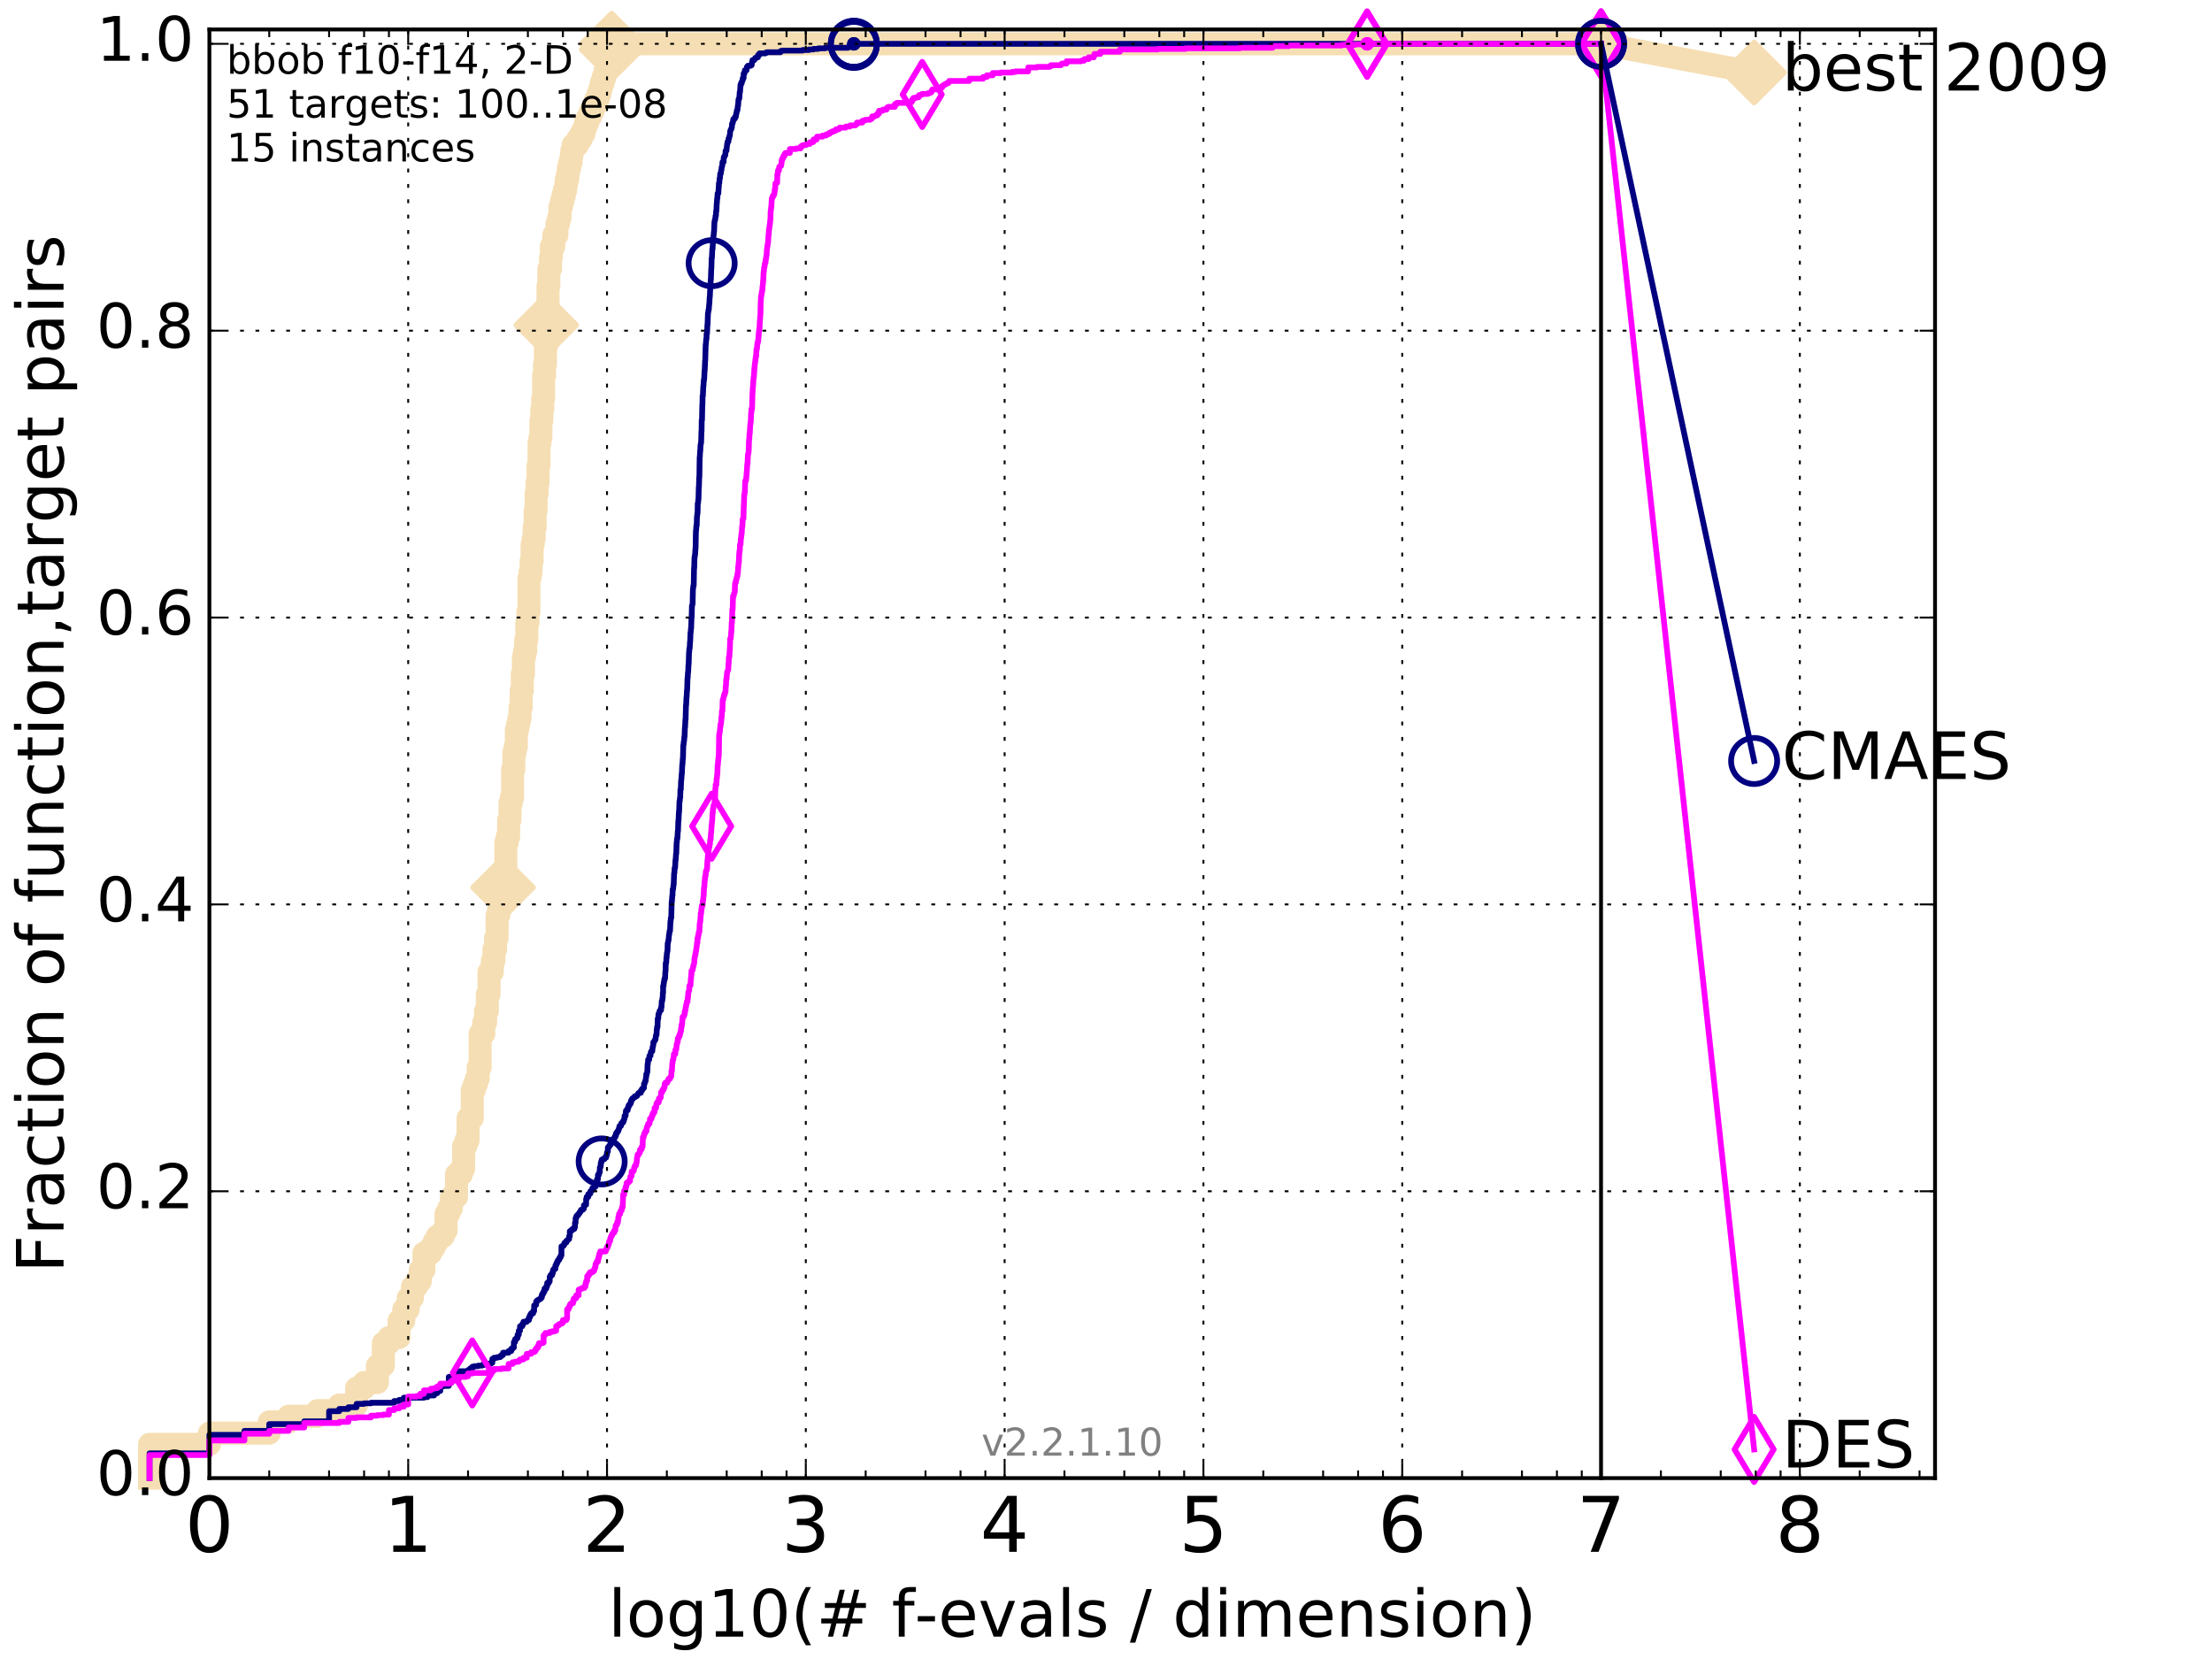 <?xml version="1.0" encoding="utf-8" standalone="no"?>
<!DOCTYPE svg PUBLIC "-//W3C//DTD SVG 1.1//EN"
  "http://www.w3.org/Graphics/SVG/1.1/DTD/svg11.dtd">
<!-- Created with matplotlib (http://matplotlib.org/) -->
<svg height="432pt" version="1.1" viewBox="0 0 576 432" width="576pt" xmlns="http://www.w3.org/2000/svg" xmlns:xlink="http://www.w3.org/1999/xlink">
 <defs>
  <style type="text/css">
*{stroke-linecap:butt;stroke-linejoin:round;stroke-miterlimit:100000;}
  </style>
 </defs>
 <g id="figure_1">
  <g id="patch_1">
   <path d="M 0 432 
L 576 432 
L 576 0 
L 0 0 
z
" style="fill:#ffffff;"/>
  </g>
  <g id="axes_1">
   <g id="patch_2">
    <path d="M 54.525 384.9 
L 503.88 384.9 
L 503.88 7.678 
L 54.525 7.678 
z
" style="fill:#ffffff;"/>
   </g>
   <g id="line2d_1">
    <path d="M 38.941 384.9 
L 38.941 376.112 
L 54.525 376.112 
L 54.525 373.183 
L 70.109 373.183 
L 70.109 370.253 
L 75.126 370.253 
L 75.126 368.789 
L 82.691 368.789 
L 82.691 367.324 
L 88.341 367.324 
L 88.341 365.859 
L 92.853 365.859 
L 92.853 361.466 
L 94.809 361.466 
L 94.809 360.001 
L 98.275 360.001 
L 98.275 355.607 
L 99.826 355.607 
L 99.826 349.748 
L 101.277 349.748 
L 101.277 348.284 
L 103.925 348.284 
L 103.925 343.89 
L 105.141 343.89 
L 105.141 340.96 
L 106.294 340.96 
L 106.294 338.031 
L 107.391 338.031 
L 107.391 335.102 
L 108.437 335.102 
L 108.437 333.637 
L 109.436 333.637 
L 109.436 330.708 
L 110.393 330.708 
L 110.393 326.314 
L 112.193 326.314 
L 112.193 324.849 
L 113.041 324.849 
L 113.041 323.385 
L 113.859 323.385 
L 113.859 321.92 
L 115.41 321.92 
L 115.41 320.455 
L 116.147 320.455 
L 116.147 316.061 
L 116.861 316.061 
L 116.861 314.597 
L 117.553 314.597 
L 117.553 311.667 
L 118.876 311.667 
L 118.876 305.809 
L 120.125 305.809 
L 120.125 304.344 
L 120.725 304.344 
L 120.725 298.485 
L 121.309 298.485 
L 121.309 297.021 
L 121.878 297.021 
L 121.878 291.162 
L 122.975 291.162 
L 122.975 283.839 
L 123.504 283.839 
L 123.504 282.374 
L 124.021 282.374 
L 124.021 280.91 
L 124.526 280.91 
L 124.526 277.98 
L 125.02 277.98 
L 125.02 269.192 
L 125.977 269.192 
L 125.977 266.263 
L 126.441 266.263 
L 126.441 263.334 
L 126.895 263.334 
L 126.895 258.94 
L 127.34 258.94 
L 127.34 253.081 
L 128.205 253.081 
L 128.205 250.152 
L 128.625 250.152 
L 128.625 247.222 
L 129.038 247.222 
L 129.038 244.293 
L 129.443 244.293 
L 129.443 238.435 
L 129.841 238.435 
L 129.841 236.97 
L 130.232 236.97 
L 130.232 234.041 
L 130.616 234.041 
L 130.616 231.111 
L 130.994 231.111 
L 130.994 228.182 
L 131.366 228.182 
L 131.366 226.717 
L 131.731 226.717 
L 131.731 219.394 
L 132.091 219.394 
L 132.091 217.929 
L 132.445 217.929 
L 132.445 213.535 
L 132.794 213.535 
L 132.794 209.141 
L 133.137 209.141 
L 133.137 207.677 
L 133.475 207.677 
L 133.475 200.354 
L 133.808 200.354 
L 133.808 195.96 
L 134.136 195.96 
L 134.136 194.495 
L 134.46 194.495 
L 134.46 190.101 
L 134.779 190.101 
L 134.779 188.636 
L 135.093 188.636 
L 135.093 187.172 
L 135.403 187.172 
L 135.403 184.242 
L 135.709 184.242 
L 135.709 179.848 
L 136.011 179.848 
L 136.011 175.454 
L 136.309 175.454 
L 136.309 171.06 
L 136.603 171.06 
L 136.603 169.596 
L 136.893 169.596 
L 136.893 166.666 
L 137.179 166.666 
L 137.179 162.273 
L 137.462 162.273 
L 137.462 159.343 
L 137.741 159.343 
L 137.741 150.555 
L 138.017 150.555 
L 138.017 149.091 
L 138.29 149.091 
L 138.29 146.161 
L 138.559 146.161 
L 138.559 141.767 
L 138.825 141.767 
L 138.825 140.303 
L 139.088 140.303 
L 139.088 137.373 
L 139.348 137.373 
L 139.348 132.979 
L 139.605 132.979 
L 139.605 128.585 
L 139.859 128.585 
L 139.859 125.656 
L 140.11 125.656 
L 140.11 121.262 
L 140.359 121.262 
L 140.359 115.404 
L 140.604 115.404 
L 140.604 113.939 
L 140.847 113.939 
L 140.847 109.545 
L 141.088 109.545 
L 141.088 106.616 
L 141.326 106.616 
L 141.326 103.686 
L 141.561 103.686 
L 141.561 97.828 
L 141.794 97.828 
L 141.794 94.898 
L 142.025 94.898 
L 142.025 90.504 
L 142.253 90.504 
L 142.253 84.646 
L 142.479 84.646 
L 142.479 80.252 
L 142.703 80.252 
L 142.703 74.393 
L 142.924 74.393 
L 142.924 69.999 
L 143.361 69.999 
L 143.361 67.07 
L 143.576 67.07 
L 143.576 64.141 
L 144.209 64.141 
L 144.209 61.211 
L 145.027 61.211 
L 145.027 58.282 
L 145.425 58.282 
L 145.425 56.817 
L 145.816 56.817 
L 145.816 53.888 
L 146.2 53.888 
L 146.2 52.423 
L 146.578 52.423 
L 146.578 50.959 
L 146.95 50.959 
L 146.95 49.494 
L 147.315 49.494 
L 147.315 48.029 
L 147.496 48.029 
L 147.496 46.565 
L 147.853 46.565 
L 147.853 45.1 
L 148.029 45.1 
L 148.029 43.635 
L 148.378 43.635 
L 148.378 42.171 
L 148.721 42.171 
L 148.721 40.706 
L 148.891 40.706 
L 148.891 39.242 
L 149.226 39.242 
L 149.226 37.777 
L 150.363 37.777 
L 150.363 36.312 
L 151.293 36.312 
L 151.293 34.848 
L 152.04 34.848 
L 152.04 33.383 
L 152.477 33.383 
L 152.477 31.918 
L 153.046 31.918 
L 153.046 30.454 
L 153.738 30.454 
L 153.738 28.989 
L 154.409 28.989 
L 154.409 27.524 
L 155.061 27.524 
L 155.061 26.06 
L 155.694 26.06 
L 155.694 24.595 
L 156.188 24.595 
L 156.188 23.13 
L 156.552 23.13 
L 156.552 21.666 
L 157.028 21.666 
L 157.028 20.201 
L 157.494 20.201 
L 157.494 18.736 
L 158.063 18.736 
L 158.063 17.272 
L 158.287 17.272 
L 158.287 15.807 
L 158.508 15.807 
L 158.508 14.342 
L 158.945 14.342 
L 158.945 12.878 
L 159.267 12.878 
L 159.267 11.413 
L 416.908 11.413 
L 416.908 11.413 
" style="fill:none;stroke:#f5deb3;stroke-linecap:square;stroke-width:6.0;"/>
   </g>
   <g id="line2d_2">
    <defs>
     <path d="M -0 7.778 
L 7.778 0 
L 0 -7.778 
L -7.778 -0 
z
" id="mac52f988fb" style="stroke:#f5deb3;stroke-linejoin:miter;stroke-width:1.5;"/>
    </defs>
    <g>
     <use style="fill:#f5deb3;stroke:#f5deb3;stroke-linejoin:miter;stroke-width:1.5;" x="130.994" xlink:href="#mac52f988fb" y="231.111"/>
     <use style="fill:#f5deb3;stroke:#f5deb3;stroke-linejoin:miter;stroke-width:1.5;" x="142.253" xlink:href="#mac52f988fb" y="84.646"/>
     <use style="fill:#f5deb3;stroke:#f5deb3;stroke-linejoin:miter;stroke-width:1.5;" x="159.267" xlink:href="#mac52f988fb" y="12.878"/>
     <use style="fill:#f5deb3;stroke:#f5deb3;stroke-linejoin:miter;stroke-width:1.5;" x="159.267" xlink:href="#mac52f988fb" y="11.413"/>
     <use style="fill:#f5deb3;stroke:#f5deb3;stroke-linejoin:miter;stroke-width:1.5;" x="159.267" xlink:href="#mac52f988fb" y="11.413"/>
     <use style="fill:#f5deb3;stroke:#f5deb3;stroke-linejoin:miter;stroke-width:1.5;" x="416.908" xlink:href="#mac52f988fb" y="11.413"/>
    </g>
   </g>
   <g id="line2d_3">
    <path d="M -15527.947 758.387 
" style="fill:none;stroke:#f5deb3;stroke-linecap:square;stroke-width:6.0;"/>
    <g>
     <use style="fill:#f5deb3;stroke:#f5deb3;stroke-linejoin:miter;stroke-width:1.5;" x="-15527.947" xlink:href="#mac52f988fb" y="758.387"/>
    </g>
   </g>
   <g id="line2d_4">
    <path d="M 416.908 11.413 
L 456.77 18.883 
" style="fill:none;stroke:#f5deb3;stroke-linecap:square;stroke-width:6.0;"/>
    <g>
     <use style="fill:#f5deb3;stroke:#f5deb3;stroke-linejoin:miter;stroke-width:1.5;" x="416.908" xlink:href="#mac52f988fb" y="11.413"/>
     <use style="fill:#f5deb3;stroke:#f5deb3;stroke-linejoin:miter;stroke-width:1.5;" x="456.77" xlink:href="#mac52f988fb" y="18.883"/>
    </g>
   </g>
   <g id="line2d_5">
    <defs>
     <path d="M 0 1.5 
C 0.398 1.5 0.779 1.342 1.061 1.061 
C 1.342 0.779 1.5 0.398 1.5 0 
C 1.5 -0.398 1.342 -0.779 1.061 -1.061 
C 0.779 -1.342 0.398 -1.5 0 -1.5 
C -0.398 -1.5 -0.779 -1.342 -1.061 -1.061 
C -1.342 -0.779 -1.5 -0.398 -1.5 0 
C -1.5 0.398 -1.342 0.779 -1.061 1.061 
C -0.779 1.342 -0.398 1.5 0 1.5 
z
" id="mc8b82650c1" style="stroke:#f5deb3;stroke-width:0.5;"/>
    </defs>
    <g>
     <use style="fill:#f5deb3;stroke:#f5deb3;stroke-width:0.5;" x="159.267" xlink:href="#mc8b82650c1" y="11.413"/>
     <use style="fill:#f5deb3;stroke:#f5deb3;stroke-width:0.5;" x="159.267" xlink:href="#mc8b82650c1" y="11.413"/>
    </g>
   </g>
   <g id="line2d_6">
    <defs>
     <path d="M 0 1.5 
C 0.398 1.5 0.779 1.342 1.061 1.061 
C 1.342 0.779 1.5 0.398 1.5 0 
C 1.5 -0.398 1.342 -0.779 1.061 -1.061 
C 0.779 -1.342 0.398 -1.5 0 -1.5 
C -0.398 -1.5 -0.779 -1.342 -1.061 -1.061 
C -1.342 -0.779 -1.5 -0.398 -1.5 0 
C -1.5 0.398 -1.342 0.779 -1.061 1.061 
C -0.779 1.342 -0.398 1.5 0 1.5 
z
" id="md196827783" style="stroke:#000080;stroke-width:0.5;"/>
    </defs>
    <g>
     <use style="fill:#000080;stroke:#000080;stroke-width:0.5;" x="222.337" xlink:href="#md196827783" y="11.413"/>
     <use style="fill:#000080;stroke:#000080;stroke-width:0.5;" x="222.337" xlink:href="#md196827783" y="11.413"/>
    </g>
   </g>
   <g id="line2d_7">
    <path d="M 38.941 384.9 
L 38.941 378.456 
L 54.525 378.456 
L 54.525 373.622 
L 63.641 373.622 
L 63.641 372.597 
L 70.109 372.597 
L 70.109 370.839 
L 79.225 370.839 
L 79.225 370.107 
L 85.693 370.107 
L 85.693 367.471 
L 88.341 367.471 
L 88.341 366.885 
L 90.71 366.885 
L 90.71 366.445 
L 92.853 366.445 
L 92.853 365.567 
L 94.809 365.567 
L 94.809 365.42 
L 96.609 365.42 
L 96.609 365.274 
L 102.64 365.274 
L 102.64 364.834 
L 103.925 364.834 
L 103.925 364.541 
L 105.141 364.541 
L 105.141 363.955 
L 110.393 363.955 
L 110.393 363.809 
L 111.311 363.809 
L 111.311 363.37 
L 113.041 363.37 
L 113.041 362.784 
L 113.859 362.784 
L 113.859 362.198 
L 114.648 362.198 
L 114.648 361.026 
L 115.41 361.026 
L 115.41 360.88 
L 116.861 360.88 
L 116.861 358.536 
L 118.224 358.536 
L 118.224 358.097 
L 118.876 358.097 
L 118.876 357.511 
L 119.509 357.511 
L 119.509 357.072 
L 121.878 357.072 
L 121.878 356.779 
L 122.433 356.779 
L 122.433 356.339 
L 122.975 356.339 
L 122.975 355.9 
L 123.504 355.9 
L 123.504 355.753 
L 124.526 355.753 
L 124.526 355.607 
L 125.504 355.607 
L 125.504 355.46 
L 125.977 355.46 
L 125.977 355.168 
L 127.777 355.168 
L 127.777 354.875 
L 128.205 354.875 
L 128.205 353.849 
L 128.625 353.849 
L 128.625 353.556 
L 129.443 353.556 
L 129.443 353.41 
L 130.232 353.41 
L 130.232 353.117 
L 130.616 353.117 
L 130.616 352.824 
L 130.994 352.824 
L 130.994 352.238 
L 132.445 352.238 
L 132.445 351.799 
L 133.137 351.799 
L 133.137 351.213 
L 133.475 351.213 
L 133.475 350.92 
L 133.808 350.92 
L 133.808 349.455 
L 134.136 349.455 
L 134.136 348.723 
L 134.46 348.723 
L 134.46 348.43 
L 134.779 348.43 
L 134.779 347.551 
L 135.093 347.551 
L 135.093 346.526 
L 135.403 346.526 
L 135.403 345.354 
L 136.011 345.354 
L 136.011 344.768 
L 136.309 344.768 
L 136.309 344.183 
L 137.179 344.183 
L 137.179 343.89 
L 137.462 343.89 
L 137.462 343.743 
L 137.741 343.743 
L 137.741 343.011 
L 138.017 343.011 
L 138.017 342.425 
L 138.29 342.425 
L 138.29 341.986 
L 138.825 341.986 
L 138.825 341.4 
L 139.088 341.4 
L 139.088 339.935 
L 139.348 339.935 
L 139.348 339.789 
L 139.605 339.789 
L 139.605 338.91 
L 139.859 338.91 
L 139.859 338.617 
L 140.11 338.617 
L 140.11 338.47 
L 140.359 338.47 
L 140.359 338.324 
L 140.604 338.324 
L 140.604 338.178 
L 140.847 338.178 
L 140.847 337.885 
L 141.088 337.885 
L 141.088 337.152 
L 141.326 337.152 
L 141.326 336.713 
L 141.561 336.713 
L 141.561 336.273 
L 141.794 336.273 
L 141.794 335.541 
L 142.253 335.541 
L 142.253 334.955 
L 142.479 334.955 
L 142.479 334.076 
L 142.924 334.076 
L 142.924 333.637 
L 143.144 333.637 
L 143.144 332.465 
L 143.361 332.465 
L 143.361 332.026 
L 143.789 332.026 
L 143.789 331.44 
L 144 331.44 
L 144 330.708 
L 144.209 330.708 
L 144.209 330.415 
L 144.622 330.415 
L 144.622 329.536 
L 144.825 329.536 
L 144.825 329.097 
L 145.027 329.097 
L 145.027 328.657 
L 145.227 328.657 
L 145.227 328.218 
L 145.425 328.218 
L 145.425 328.071 
L 145.621 328.071 
L 145.621 327.632 
L 145.816 327.632 
L 145.816 327.339 
L 146.009 327.339 
L 146.009 326.9 
L 146.2 326.9 
L 146.2 324.556 
L 146.578 324.556 
L 146.578 324.41 
L 146.765 324.41 
L 146.765 324.117 
L 146.95 324.117 
L 146.95 323.677 
L 147.133 323.677 
L 147.133 323.531 
L 147.496 323.531 
L 147.496 323.092 
L 147.675 323.092 
L 147.675 322.945 
L 147.853 322.945 
L 147.853 322.799 
L 148.029 322.799 
L 148.029 322.652 
L 148.204 322.652 
L 148.204 321.92 
L 148.378 321.92 
L 148.378 320.602 
L 148.721 320.602 
L 148.721 320.309 
L 149.059 320.309 
L 149.059 320.016 
L 149.557 320.016 
L 149.557 319.576 
L 149.72 319.576 
L 149.72 318.405 
L 149.883 318.405 
L 149.883 317.233 
L 150.044 317.233 
L 150.044 316.794 
L 150.204 316.794 
L 150.204 316.501 
L 150.521 316.501 
L 150.521 316.208 
L 150.677 316.208 
L 150.677 316.061 
L 150.833 316.061 
L 150.833 315.768 
L 150.987 315.768 
L 150.987 315.622 
L 151.141 315.622 
L 151.141 315.329 
L 151.293 315.329 
L 151.293 315.036 
L 151.744 315.036 
L 151.744 314.89 
L 151.893 314.89 
L 151.893 314.743 
L 152.04 314.743 
L 152.04 313.864 
L 152.187 313.864 
L 152.187 313.718 
L 152.621 313.718 
L 152.621 312.253 
L 152.763 312.253 
L 152.763 311.667 
L 153.186 311.667 
L 153.186 310.935 
L 153.601 310.935 
L 153.601 310.788 
L 153.738 310.788 
L 153.738 310.203 
L 153.874 310.203 
L 153.874 310.056 
L 154.009 310.056 
L 154.009 309.91 
L 154.276 309.91 
L 154.276 309.324 
L 154.672 309.324 
L 154.672 309.177 
L 154.802 309.177 
L 154.802 309.031 
L 155.061 309.031 
L 155.061 308.445 
L 155.316 308.445 
L 155.316 308.299 
L 155.443 308.299 
L 155.443 307.127 
L 155.694 307.127 
L 155.694 305.955 
L 155.943 305.955 
L 155.943 305.516 
L 156.066 305.516 
L 156.066 305.223 
L 156.188 305.223 
L 156.188 304.051 
L 156.31 304.051 
L 156.31 303.758 
L 156.431 303.758 
L 156.431 302.879 
L 156.552 302.879 
L 156.552 302.44 
L 156.672 302.44 
L 156.672 302.001 
L 156.91 302.001 
L 156.91 301.854 
L 157.378 301.854 
L 157.378 301.708 
L 157.494 301.708 
L 157.494 301.415 
L 157.837 301.415 
L 157.837 300.975 
L 157.95 300.975 
L 157.95 300.682 
L 158.063 300.682 
L 158.063 300.097 
L 158.175 300.097 
L 158.175 299.804 
L 158.287 299.804 
L 158.287 298.778 
L 158.508 298.778 
L 158.618 298.339 
L 158.836 298.339 
L 158.836 298.046 
L 159.053 298.046 
L 159.16 297.607 
L 159.267 297.607 
L 159.373 296.874 
L 159.793 296.874 
L 159.793 296.435 
L 160.001 296.435 
L 160.001 296.142 
L 160.206 296.142 
L 160.206 295.703 
L 160.409 295.703 
L 160.409 295.117 
L 160.611 295.117 
L 160.611 294.824 
L 160.811 294.824 
L 160.811 294.531 
L 161.009 294.531 
L 161.107 293.945 
L 161.205 293.945 
L 161.303 293.213 
L 161.689 293.213 
L 161.784 292.48 
L 161.974 292.48 
L 161.974 292.334 
L 162.256 292.334 
L 162.256 291.894 
L 162.441 291.894 
L 162.534 291.309 
L 162.626 291.309 
L 162.626 290.576 
L 162.899 290.576 
L 162.99 289.258 
L 163.08 289.258 
L 163.08 289.112 
L 163.437 289.112 
L 163.437 288.526 
L 163.613 288.526 
L 163.701 287.793 
L 163.962 287.793 
L 164.048 287.5 
L 164.134 287.5 
L 164.134 287.208 
L 164.305 287.208 
L 164.305 286.622 
L 164.475 286.622 
L 164.475 286.329 
L 164.643 286.329 
L 164.643 286.036 
L 164.893 286.036 
L 164.893 285.889 
L 165.059 285.889 
L 165.059 285.743 
L 165.304 285.743 
L 165.304 285.45 
L 165.788 285.45 
L 165.788 285.303 
L 165.947 285.303 
L 166.026 285.011 
L 166.105 285.011 
L 166.183 284.718 
L 166.339 284.718 
L 166.339 284.571 
L 166.877 284.571 
L 166.877 283.985 
L 167.179 283.985 
L 167.179 283.546 
L 167.477 283.546 
L 167.477 283.253 
L 167.698 283.253 
L 167.698 282.228 
L 167.844 282.228 
L 167.916 281.788 
L 167.989 281.788 
L 167.989 281.495 
L 168.133 281.495 
L 168.205 280.47 
L 168.276 280.47 
L 168.276 279.738 
L 168.418 279.738 
L 168.489 279.152 
L 168.56 279.152 
L 168.63 277.101 
L 168.7 277.101 
L 168.77 275.93 
L 169.048 275.93 
L 169.117 274.904 
L 169.39 274.904 
L 169.458 274.026 
L 169.525 274.026 
L 169.593 273.733 
L 169.86 273.733 
L 169.927 272.707 
L 169.993 272.707 
L 170.059 272.122 
L 170.125 272.122 
L 170.125 271.389 
L 170.256 271.389 
L 170.256 271.243 
L 170.386 271.243 
L 170.451 270.95 
L 170.516 270.95 
L 170.581 270.657 
L 170.709 270.657 
L 170.773 269.778 
L 170.837 269.778 
L 170.837 269.485 
L 170.964 269.485 
L 171.027 268.021 
L 171.09 268.021 
L 171.09 267.435 
L 171.216 267.435 
L 171.278 265.238 
L 171.403 265.238 
L 171.465 264.066 
L 171.527 264.066 
L 171.527 263.92 
L 171.65 263.92 
L 171.711 263.48 
L 171.772 263.48 
L 171.772 263.187 
L 171.955 263.187 
L 171.955 263.041 
L 172.136 263.041 
L 172.136 262.308 
L 172.256 262.308 
L 172.316 260.697 
L 172.435 260.697 
L 172.494 259.965 
L 172.553 259.965 
L 172.612 258.5 
L 172.671 258.5 
L 172.671 256.743 
L 172.788 256.743 
L 172.846 255.864 
L 172.904 255.864 
L 172.962 255.132 
L 173.078 255.132 
L 173.078 254.692 
L 173.193 254.692 
L 173.25 252.935 
L 173.307 252.935 
L 173.364 250.738 
L 173.478 250.738 
L 173.534 249.419 
L 173.591 249.419 
L 173.647 248.248 
L 173.703 248.248 
L 173.759 247.662 
L 173.815 247.662 
L 173.871 245.611 
L 173.926 245.611 
L 174.037 244.879 
L 174.092 244.879 
L 174.202 243.414 
L 174.257 243.414 
L 174.366 242.389 
L 174.475 242.389 
L 174.583 239.899 
L 174.637 239.899 
L 174.69 239.02 
L 174.797 239.02 
L 174.904 234.773 
L 174.957 234.773 
L 175.063 233.162 
L 175.116 233.162 
L 175.168 231.551 
L 175.273 231.551 
L 175.377 230.379 
L 175.429 230.379 
L 175.533 227.45 
L 175.585 227.45 
L 175.687 225.985 
L 175.79 225.985 
L 175.892 223.934 
L 175.943 223.934 
L 176.044 222.323 
L 176.094 222.323 
L 176.195 219.394 
L 176.245 219.394 
L 176.295 218.369 
L 176.395 218.369 
L 176.494 216.465 
L 176.544 216.465 
L 176.642 213.682 
L 176.691 213.682 
L 176.789 211.485 
L 176.838 211.485 
L 176.935 208.702 
L 176.984 208.702 
L 177.081 207.677 
L 177.129 207.677 
L 177.177 205.626 
L 177.273 205.626 
L 177.368 203.136 
L 177.416 203.136 
L 177.511 201.525 
L 177.558 201.525 
L 177.652 199.182 
L 177.699 199.182 
L 177.793 197.571 
L 177.84 197.571 
L 177.933 194.056 
L 177.979 194.056 
L 178.072 193.03 
L 178.118 193.03 
L 178.21 191.859 
L 178.256 191.859 
L 178.347 189.369 
L 178.393 189.369 
L 178.483 187.318 
L 178.529 187.318 
L 178.619 183.656 
L 178.664 183.656 
L 178.754 181.606 
L 178.798 181.606 
L 178.888 179.702 
L 178.932 179.702 
L 179.021 176.626 
L 179.065 176.626 
L 179.153 175.015 
L 179.197 175.015 
L 179.285 172.964 
L 179.329 172.964 
L 179.416 169.889 
L 179.459 169.889 
L 179.502 168.863 
L 179.589 168.863 
L 179.675 167.106 
L 179.718 167.106 
L 179.804 164.762 
L 179.846 164.762 
L 179.932 163.591 
L 179.974 163.591 
L 180.059 160.808 
L 180.101 160.808 
L 180.185 157.732 
L 180.227 157.732 
L 180.311 157.293 
L 180.353 157.293 
L 180.436 153.338 
L 180.477 153.338 
L 180.56 152.459 
L 180.643 152.459 
L 180.725 147.919 
L 180.766 147.919 
L 180.848 145.136 
L 180.888 145.136 
L 180.97 144.404 
L 181.01 144.404 
L 181.091 142.793 
L 181.132 142.793 
L 181.212 138.252 
L 181.252 138.252 
L 181.332 136.934 
L 181.412 136.934 
L 181.491 134.444 
L 181.531 134.444 
L 181.61 133.565 
L 181.649 133.565 
L 181.689 131.075 
L 181.767 131.075 
L 181.845 130.05 
L 181.884 130.05 
L 181.962 126.828 
L 182.001 126.828 
L 182.078 124.191 
L 182.117 124.191 
L 182.194 119.065 
L 182.232 119.065 
L 182.309 117.454 
L 182.347 117.454 
L 182.423 115.843 
L 182.461 115.843 
L 182.537 115.257 
L 182.575 115.257 
L 182.65 112.328 
L 182.688 112.328 
L 182.726 109.398 
L 182.801 109.398 
L 182.875 105.444 
L 182.913 105.444 
L 182.95 103.1 
L 183.024 103.1 
L 183.135 100.611 
L 183.172 100.611 
L 183.282 98.853 
L 183.355 98.853 
L 183.464 96.51 
L 183.5 96.51 
L 183.609 93.873 
L 183.645 93.873 
L 183.753 89.772 
L 183.789 89.772 
L 183.896 88.307 
L 183.967 88.307 
L 184.002 86.843 
L 184.108 86.843 
L 184.214 84.499 
L 184.249 84.499 
L 184.354 81.57 
L 184.389 81.57 
L 184.493 80.691 
L 184.563 80.691 
L 184.666 79.227 
L 184.701 79.227 
L 184.804 77.323 
L 184.838 77.323 
L 184.94 75.126 
L 184.974 75.126 
L 185.076 72.782 
L 185.109 72.782 
L 185.21 69.853 
L 185.244 69.853 
L 185.311 67.216 
L 185.378 67.216 
L 185.478 64.873 
L 185.544 64.873 
L 185.643 63.115 
L 185.676 63.115 
L 185.775 61.504 
L 185.807 61.504 
L 185.905 60.333 
L 185.938 60.333 
L 186.035 57.843 
L 186.068 57.843 
L 186.132 57.257 
L 186.229 57.257 
L 186.325 56.232 
L 186.421 56.232 
L 186.484 54.913 
L 186.548 54.913 
L 186.643 52.863 
L 186.674 52.863 
L 186.737 51.691 
L 186.8 51.691 
L 186.862 50.373 
L 187.049 50.373 
L 187.142 48.762 
L 187.172 48.762 
L 187.203 47.737 
L 187.295 47.737 
L 187.387 46.418 
L 187.478 46.418 
L 187.539 45.247 
L 187.69 45.247 
L 187.78 44.368 
L 187.84 44.368 
L 187.929 43.489 
L 187.959 43.489 
L 188.048 43.196 
L 188.078 43.196 
L 188.137 42.171 
L 188.43 42.171 
L 188.459 40.999 
L 188.575 40.999 
L 188.575 40.706 
L 188.719 40.706 
L 188.777 40.413 
L 188.863 40.413 
L 188.948 39.242 
L 189.175 39.242 
L 189.259 38.216 
L 189.287 38.216 
L 189.343 37.484 
L 189.399 37.484 
L 189.455 36.898 
L 189.676 36.898 
L 189.731 36.019 
L 189.868 36.019 
L 189.977 35.287 
L 190.059 35.287 
L 190.14 34.115 
L 190.194 34.115 
L 190.301 33.676 
L 190.408 33.676 
L 190.515 33.236 
L 190.568 33.236 
L 190.621 32.211 
L 190.752 32.211 
L 190.805 31.772 
L 190.883 31.772 
L 190.935 31.039 
L 191.194 31.039 
L 191.194 30.893 
L 191.374 30.893 
L 191.374 30.454 
L 191.603 30.454 
L 191.704 29.575 
L 191.779 29.575 
L 191.854 28.842 
L 191.904 28.842 
L 191.904 28.696 
L 192.029 28.696 
L 192.128 27.524 
L 192.202 27.524 
L 192.3 25.913 
L 192.398 25.913 
L 192.398 25.62 
L 192.519 25.62 
L 192.616 24.009 
L 192.689 24.009 
L 192.785 22.691 
L 192.809 22.691 
L 192.809 22.105 
L 192.952 22.105 
L 192.952 21.666 
L 193.142 21.666 
L 193.166 21.226 
L 193.26 21.226 
L 193.33 20.933 
L 193.4 20.933 
L 193.4 20.347 
L 193.633 20.347 
L 193.633 19.176 
L 193.84 19.176 
L 193.931 18.443 
L 193.954 18.443 
L 193.954 18.297 
L 194.405 18.297 
L 194.494 17.418 
L 194.737 17.418 
L 194.737 17.125 
L 195.473 17.125 
L 195.473 16.979 
L 195.727 16.979 
L 195.832 16.1 
L 195.937 16.1 
L 195.937 15.661 
L 196.411 15.661 
L 196.472 15.368 
L 196.554 15.368 
L 196.655 15.075 
L 196.996 15.075 
L 196.996 14.928 
L 197.351 14.928 
L 197.39 14.342 
L 197.72 14.342 
L 197.759 13.903 
L 199.283 13.903 
L 199.283 13.757 
L 199.622 13.757 
L 199.622 13.61 
L 203.229 13.61 
L 203.229 13.317 
L 203.617 13.317 
L 203.617 13.171 
L 209.008 13.171 
L 209.008 13.024 
L 210.681 13.024 
L 210.681 12.878 
L 211.821 12.878 
L 211.821 12.731 
L 213.111 12.731 
L 213.111 12.585 
L 214.831 12.585 
L 214.831 12.438 
L 220.858 12.438 
L 220.858 12.292 
L 220.989 12.292 
L 220.989 12.145 
L 221.808 12.145 
L 221.808 11.999 
L 222.136 11.999 
L 222.136 11.706 
L 222.337 11.706 
L 222.337 11.413 
L 416.908 11.413 
L 416.908 11.413 
" style="fill:none;stroke:#000080;stroke-linecap:square;stroke-width:1.5;"/>
   </g>
   <g id="line2d_8">
    <defs>
     <path d="M 0 6 
C 1.591 6 3.117 5.368 4.243 4.243 
C 5.368 3.117 6 1.591 6 0 
C 6 -1.591 5.368 -3.117 4.243 -4.243 
C 3.117 -5.368 1.591 -6 0 -6 
C -1.591 -6 -3.117 -5.368 -4.243 -4.243 
C -5.368 -3.117 -6 -1.591 -6 0 
C -6 1.591 -5.368 3.117 -4.243 4.243 
C -3.117 5.368 -1.591 6 0 6 
z
" id="ma5a3c304c6" style="stroke:#000080;stroke-width:1.5;"/>
    </defs>
    <g>
     <use style="fill:none;stroke:#000080;stroke-width:1.5;" x="156.672" xlink:href="#ma5a3c304c6" y="302.44"/>
     <use style="fill:none;stroke:#000080;stroke-width:1.5;" x="185.311" xlink:href="#ma5a3c304c6" y="68.535"/>
     <use style="fill:none;stroke:#000080;stroke-width:1.5;" x="222.337" xlink:href="#ma5a3c304c6" y="11.706"/>
     <use style="fill:none;stroke:#000080;stroke-width:1.5;" x="222.337" xlink:href="#ma5a3c304c6" y="11.413"/>
     <use style="fill:none;stroke:#000080;stroke-width:1.5;" x="222.337" xlink:href="#ma5a3c304c6" y="11.413"/>
     <use style="fill:none;stroke:#000080;stroke-width:1.5;" x="416.908" xlink:href="#ma5a3c304c6" y="11.413"/>
    </g>
   </g>
   <g id="line2d_9">
    <path d="M -15527.947 758.387 
" style="fill:none;stroke:#000080;stroke-linecap:square;stroke-width:1.5;"/>
    <g>
     <use style="fill:none;stroke:#000080;stroke-width:1.5;" x="-15527.947" xlink:href="#ma5a3c304c6" y="758.387"/>
    </g>
   </g>
   <g id="line2d_10">
    <defs>
     <path d="M 0 1.5 
C 0.398 1.5 0.779 1.342 1.061 1.061 
C 1.342 0.779 1.5 0.398 1.5 0 
C 1.5 -0.398 1.342 -0.779 1.061 -1.061 
C 0.779 -1.342 0.398 -1.5 0 -1.5 
C -0.398 -1.5 -0.779 -1.342 -1.061 -1.061 
C -1.342 -0.779 -1.5 -0.398 -1.5 0 
C -1.5 0.398 -1.342 0.779 -1.061 1.061 
C -0.779 1.342 -0.398 1.5 0 1.5 
z
" id="me9e8e2e11f" style="stroke:#ff00ff;stroke-width:0.5;"/>
    </defs>
    <g>
     <use style="fill:#ff00ff;stroke:#ff00ff;stroke-width:0.5;" x="355.996" xlink:href="#me9e8e2e11f" y="11.413"/>
     <use style="fill:#ff00ff;stroke:#ff00ff;stroke-width:0.5;" x="355.996" xlink:href="#me9e8e2e11f" y="11.413"/>
    </g>
   </g>
   <g id="line2d_11">
    <path d="M 38.941 384.9 
L 38.941 378.895 
L 54.525 378.895 
L 54.525 375.087 
L 63.641 375.087 
L 63.641 373.329 
L 70.109 373.329 
L 70.109 372.597 
L 75.126 372.597 
L 75.126 371.718 
L 79.225 371.718 
L 79.225 370.546 
L 88.341 370.546 
L 88.341 370.253 
L 90.71 370.253 
L 90.71 369.228 
L 92.853 369.228 
L 92.853 369.082 
L 96.609 369.082 
L 96.609 368.642 
L 98.275 368.642 
L 98.275 368.496 
L 99.826 368.496 
L 99.826 368.349 
L 101.277 368.349 
L 101.277 367.178 
L 102.64 367.178 
L 102.64 366.738 
L 103.925 366.738 
L 103.925 366.299 
L 105.141 366.299 
L 105.141 365.713 
L 106.294 365.713 
L 106.294 363.663 
L 108.437 363.663 
L 108.437 363.516 
L 109.436 363.516 
L 109.436 362.93 
L 110.393 362.93 
L 110.393 362.051 
L 112.193 362.051 
L 112.193 361.612 
L 113.041 361.612 
L 113.041 361.466 
L 113.859 361.466 
L 113.859 361.026 
L 114.648 361.026 
L 114.648 360.294 
L 116.861 360.294 
L 116.861 360.147 
L 117.553 360.147 
L 117.553 359.561 
L 118.224 359.561 
L 118.224 359.122 
L 119.509 359.122 
L 119.509 358.536 
L 121.309 358.536 
L 121.309 358.39 
L 121.878 358.39 
L 121.878 357.657 
L 122.975 357.657 
L 122.975 357.511 
L 126.895 357.511 
L 126.895 357.364 
L 127.34 357.364 
L 127.34 357.218 
L 127.777 357.218 
L 127.777 356.925 
L 128.625 356.925 
L 128.625 356.486 
L 130.616 356.486 
L 130.616 356.339 
L 132.445 356.339 
L 132.445 355.168 
L 133.475 355.168 
L 133.475 354.728 
L 134.136 354.728 
L 134.136 354.582 
L 135.093 354.582 
L 135.093 354.289 
L 135.403 354.289 
L 135.403 353.996 
L 136.309 353.996 
L 136.309 353.556 
L 137.179 353.556 
L 137.179 352.531 
L 138.29 352.531 
L 138.29 352.092 
L 139.088 352.092 
L 139.088 351.945 
L 139.348 351.945 
L 139.348 351.506 
L 139.605 351.506 
L 139.605 351.066 
L 139.859 351.066 
L 139.859 350.92 
L 140.11 350.92 
L 140.11 350.334 
L 140.359 350.334 
L 140.359 349.748 
L 141.326 349.748 
L 141.326 349.602 
L 141.561 349.602 
L 141.561 347.698 
L 141.794 347.698 
L 141.794 347.551 
L 142.025 347.551 
L 142.025 347.112 
L 143.144 347.112 
L 143.144 346.819 
L 143.789 346.819 
L 143.789 346.673 
L 144.417 346.673 
L 144.417 346.526 
L 144.825 346.526 
L 144.825 345.354 
L 145.027 345.354 
L 145.027 345.208 
L 145.425 345.208 
L 145.425 344.915 
L 145.621 344.915 
L 145.621 344.768 
L 146.009 344.768 
L 146.009 344.622 
L 146.39 344.622 
L 146.39 344.476 
L 146.578 344.476 
L 146.578 343.743 
L 147.496 343.743 
L 147.496 343.304 
L 147.675 343.304 
L 147.675 340.96 
L 148.029 340.96 
L 148.029 340.521 
L 148.204 340.521 
L 148.204 340.228 
L 148.378 340.228 
L 148.378 339.789 
L 148.55 339.789 
L 148.55 339.496 
L 148.891 339.496 
L 148.891 339.349 
L 149.226 339.349 
L 149.226 338.763 
L 149.392 338.763 
L 149.392 338.178 
L 149.557 338.178 
L 149.557 338.031 
L 150.044 338.031 
L 150.044 337.299 
L 150.677 337.299 
L 150.677 335.834 
L 150.987 335.834 
L 150.987 335.688 
L 151.293 335.688 
L 151.293 335.541 
L 151.595 335.541 
L 151.595 335.395 
L 152.187 335.395 
L 152.187 334.955 
L 152.477 334.955 
L 152.477 334.223 
L 152.621 334.223 
L 152.621 333.637 
L 152.763 333.637 
L 152.763 333.491 
L 152.905 333.491 
L 152.905 332.319 
L 153.186 332.319 
L 153.186 332.172 
L 153.325 332.172 
L 153.325 331.733 
L 153.601 331.733 
L 153.601 331.294 
L 154.276 331.294 
L 154.276 331.001 
L 154.672 331.001 
L 154.672 330.708 
L 154.802 330.708 
L 154.802 330.268 
L 154.932 330.268 
L 154.932 329.975 
L 155.061 329.975 
L 155.061 329.243 
L 155.189 329.243 
L 155.189 328.95 
L 155.316 328.95 
L 155.316 328.657 
L 155.443 328.657 
L 155.443 328.511 
L 155.694 328.511 
L 155.694 327.925 
L 155.819 327.925 
L 155.819 327.486 
L 155.943 327.486 
L 155.943 327.046 
L 156.066 327.046 
L 156.066 326.46 
L 156.188 326.46 
L 156.188 326.314 
L 156.31 326.314 
L 156.31 325.874 
L 157.723 325.874 
L 157.723 325.435 
L 157.837 325.435 
L 157.837 325.289 
L 157.95 325.289 
L 157.95 325.142 
L 158.063 325.142 
L 158.063 324.703 
L 158.287 324.703 
L 158.398 324.117 
L 158.508 324.117 
L 158.618 323.238 
L 158.836 323.238 
L 158.945 322.359 
L 159.053 322.359 
L 159.16 321.773 
L 159.373 321.773 
L 159.479 321.188 
L 159.689 321.188 
L 159.689 321.041 
L 159.897 321.041 
L 159.897 320.455 
L 160.206 320.455 
L 160.308 319.137 
L 160.51 319.137 
L 160.51 318.844 
L 160.711 318.844 
L 160.711 318.258 
L 160.91 318.258 
L 161.009 316.94 
L 161.107 316.94 
L 161.205 316.061 
L 161.497 316.061 
L 161.593 315.329 
L 161.689 315.329 
L 161.689 315.182 
L 161.879 315.182 
L 161.974 314.304 
L 162.162 314.304 
L 162.256 311.081 
L 162.534 311.081 
L 162.534 310.056 
L 162.717 310.056 
L 162.809 309.617 
L 162.899 309.617 
L 162.899 309.031 
L 163.08 309.031 
L 163.17 308.006 
L 163.613 308.006 
L 163.701 307.566 
L 164.048 307.566 
L 164.134 306.395 
L 164.305 306.395 
L 164.305 306.248 
L 164.475 306.248 
L 164.475 305.076 
L 164.893 305.076 
L 164.976 304.783 
L 165.059 304.783 
L 165.141 304.051 
L 165.223 304.051 
L 165.223 303.758 
L 165.386 303.758 
L 165.386 303.465 
L 165.628 303.465 
L 165.708 302.733 
L 165.788 302.733 
L 165.868 301.415 
L 165.947 301.415 
L 166.026 300.682 
L 166.183 300.682 
L 166.183 300.536 
L 166.417 300.536 
L 166.494 300.097 
L 166.648 300.097 
L 166.648 299.364 
L 166.801 299.364 
L 166.801 299.218 
L 167.104 299.218 
L 167.104 298.632 
L 167.328 298.632 
L 167.403 296.142 
L 167.624 296.142 
L 167.698 295.41 
L 167.771 295.41 
L 167.771 295.117 
L 167.989 295.117 
L 168.061 294.531 
L 168.347 294.531 
L 168.418 293.652 
L 168.489 293.652 
L 168.56 293.213 
L 168.63 293.213 
L 168.63 293.066 
L 168.77 293.066 
L 168.77 292.627 
L 169.117 292.627 
L 169.185 292.041 
L 169.254 292.041 
L 169.254 291.309 
L 169.66 291.309 
L 169.727 290.576 
L 169.927 290.576 
L 169.927 289.99 
L 170.191 289.99 
L 170.191 289.551 
L 170.451 289.551 
L 170.451 288.526 
L 170.837 288.526 
L 170.9 287.647 
L 170.964 287.647 
L 170.964 287.354 
L 171.09 287.354 
L 171.09 287.061 
L 171.527 287.061 
L 171.588 286.036 
L 171.894 286.036 
L 171.894 285.743 
L 172.076 285.743 
L 172.136 284.425 
L 172.435 284.425 
L 172.494 283.839 
L 172.671 283.839 
L 172.671 283.692 
L 172.846 283.692 
L 172.846 283.253 
L 172.962 283.253 
L 172.962 283.107 
L 173.078 283.107 
L 173.078 282.228 
L 173.25 282.228 
L 173.25 281.935 
L 173.759 281.935 
L 173.815 281.495 
L 173.926 281.495 
L 174.037 281.056 
L 174.092 281.056 
L 174.092 280.91 
L 174.475 280.91 
L 174.583 280.47 
L 174.637 280.47 
L 174.637 280.324 
L 174.797 280.324 
L 174.851 278.859 
L 174.957 278.859 
L 175.063 276.955 
L 175.116 276.955 
L 175.221 275.93 
L 175.325 275.93 
L 175.429 275.051 
L 175.481 275.051 
L 175.481 274.465 
L 175.841 274.465 
L 175.892 273.293 
L 176.094 273.293 
L 176.195 271.975 
L 176.295 271.975 
L 176.395 271.243 
L 176.494 271.243 
L 176.494 270.364 
L 176.642 270.364 
L 176.642 270.218 
L 176.789 270.218 
L 176.838 269.632 
L 177.032 269.632 
L 177.081 269.046 
L 177.177 269.046 
L 177.273 268.46 
L 177.321 268.46 
L 177.368 267.581 
L 177.463 267.581 
L 177.463 266.849 
L 177.605 266.849 
L 177.699 265.384 
L 177.746 265.384 
L 177.746 264.798 
L 177.886 264.798 
L 177.886 264.652 
L 178.118 264.652 
L 178.21 264.066 
L 178.301 264.066 
L 178.301 263.334 
L 178.438 263.334 
L 178.529 262.455 
L 178.574 262.455 
L 178.619 261.869 
L 178.709 261.869 
L 178.798 261.137 
L 178.843 261.137 
L 178.843 260.844 
L 179.021 260.844 
L 179.109 259.672 
L 179.153 259.672 
L 179.241 258.354 
L 179.329 258.354 
L 179.416 257.914 
L 179.459 257.914 
L 179.502 256.743 
L 179.589 256.743 
L 179.589 256.596 
L 179.804 256.596 
L 179.889 254.839 
L 179.932 254.839 
L 180.016 253.667 
L 180.059 253.667 
L 180.059 252.788 
L 180.227 252.788 
L 180.227 252.642 
L 180.353 252.642 
L 180.394 252.056 
L 180.477 252.056 
L 180.56 251.324 
L 180.643 251.324 
L 180.725 250.884 
L 180.766 250.884 
L 180.848 249.566 
L 180.888 249.566 
L 180.97 248.834 
L 181.01 248.834 
L 181.091 248.394 
L 181.132 248.394 
L 181.212 247.515 
L 181.292 247.515 
L 181.372 246.637 
L 181.412 246.637 
L 181.491 245.465 
L 181.61 245.465 
L 181.61 244.293 
L 181.767 244.293 
L 181.806 243.561 
L 181.884 243.561 
L 181.962 242.682 
L 182.117 242.682 
L 182.194 240.632 
L 182.232 240.632 
L 182.271 240.046 
L 182.347 240.046 
L 182.423 238.727 
L 182.461 238.727 
L 182.461 237.849 
L 182.575 237.849 
L 182.65 236.677 
L 182.726 236.677 
L 182.763 235.798 
L 182.95 235.798 
L 183.024 234.48 
L 183.098 234.48 
L 183.208 233.162 
L 183.245 233.162 
L 183.318 231.111 
L 183.391 231.111 
L 183.5 229.354 
L 183.537 229.354 
L 183.609 228.182 
L 183.717 228.182 
L 183.824 226.864 
L 183.896 226.864 
L 183.967 226.424 
L 184.108 226.424 
L 184.214 224.081 
L 184.249 224.081 
L 184.354 222.616 
L 184.389 222.616 
L 184.493 221.737 
L 184.528 221.737 
L 184.597 220.712 
L 184.701 220.712 
L 184.769 219.98 
L 184.838 219.98 
L 184.94 218.662 
L 185.042 218.662 
L 185.143 216.904 
L 185.177 216.904 
L 185.278 215.147 
L 185.311 215.147 
L 185.411 213.828 
L 185.445 213.828 
L 185.544 211.631 
L 185.61 211.631 
L 185.643 210.606 
L 185.742 210.606 
L 185.807 209.727 
L 185.938 209.727 
L 186.035 209.141 
L 186.068 209.141 
L 186.165 207.823 
L 186.197 207.823 
L 186.293 205.187 
L 186.357 205.187 
L 186.357 204.308 
L 186.548 204.308 
L 186.611 202.697 
L 186.674 202.697 
L 186.768 201.525 
L 186.8 201.525 
L 186.862 199.328 
L 186.925 199.328 
L 187.018 197.864 
L 187.049 197.864 
L 187.142 196.838 
L 187.172 196.838 
L 187.265 191.273 
L 187.326 191.273 
L 187.417 190.54 
L 187.448 190.54 
L 187.539 189.369 
L 187.569 189.369 
L 187.599 188.636 
L 187.72 188.636 
L 187.81 187.465 
L 187.84 187.465 
L 187.87 186.586 
L 187.959 186.586 
L 187.989 185.121 
L 188.107 185.121 
L 188.196 182.192 
L 188.343 182.192 
L 188.401 181.606 
L 188.459 181.606 
L 188.517 181.02 
L 188.662 181.02 
L 188.662 180.581 
L 188.806 180.581 
L 188.863 180.141 
L 188.92 180.141 
L 188.977 178.677 
L 189.033 178.677 
L 189.118 176.773 
L 189.203 176.773 
L 189.287 175.454 
L 189.315 175.454 
L 189.371 174.869 
L 189.455 174.869 
L 189.566 174.429 
L 189.621 174.429 
L 189.731 172.525 
L 189.759 172.525 
L 189.786 171.207 
L 189.896 171.207 
L 190.005 169.449 
L 190.032 169.449 
L 190.14 166.374 
L 190.167 166.374 
L 190.167 166.227 
L 190.301 166.227 
L 190.408 164.469 
L 190.461 164.469 
L 190.541 162.126 
L 190.594 162.126 
L 190.7 158.757 
L 190.778 158.757 
L 190.883 155.242 
L 191.039 155.242 
L 191.117 154.656 
L 191.169 154.656 
L 191.271 154.217 
L 191.323 154.217 
L 191.399 152.02 
L 191.476 152.02 
L 191.501 151.581 
L 191.653 151.581 
L 191.678 150.848 
L 191.804 150.848 
L 191.904 150.116 
L 192.004 150.116 
L 192.029 149.384 
L 192.128 149.384 
L 192.226 147.626 
L 192.251 147.626 
L 192.349 146.454 
L 192.398 146.454 
L 192.495 144.111 
L 192.519 144.111 
L 192.568 143.378 
L 192.641 143.378 
L 192.689 141.767 
L 192.833 141.767 
L 192.928 140.156 
L 192.976 140.156 
L 193.071 138.984 
L 193.142 138.984 
L 193.236 137.08 
L 193.307 137.08 
L 193.4 135.176 
L 193.447 135.176 
L 193.447 135.03 
L 193.586 135.03 
L 193.679 131.661 
L 193.702 131.661 
L 193.794 128.878 
L 193.817 128.878 
L 193.908 128.293 
L 193.954 128.293 
L 194.045 125.217 
L 194.248 125.217 
L 194.338 124.191 
L 194.36 124.191 
L 194.449 122.873 
L 194.472 122.873 
L 194.583 120.823 
L 194.649 120.823 
L 194.759 118.333 
L 194.825 118.333 
L 194.934 117.601 
L 194.956 117.601 
L 195.043 114.525 
L 195.108 114.525 
L 195.173 112.914 
L 195.238 112.914 
L 195.345 110.863 
L 195.366 110.863 
L 195.473 109.691 
L 195.516 109.691 
L 195.579 107.494 
L 195.643 107.494 
L 195.685 106.469 
L 195.832 106.469 
L 195.937 102.515 
L 195.957 102.515 
L 196.041 100.757 
L 196.082 100.757 
L 196.186 98.853 
L 196.206 98.853 
L 196.288 97.974 
L 196.329 97.974 
L 196.432 95.924 
L 196.472 95.924 
L 196.574 94.605 
L 196.615 94.605 
L 196.716 93.58 
L 196.736 93.58 
L 196.816 92.848 
L 196.896 92.848 
L 196.976 90.944 
L 197.095 90.944 
L 197.194 89.626 
L 197.233 89.626 
L 197.292 89.04 
L 197.41 89.04 
L 197.507 87.722 
L 197.527 87.722 
L 197.624 86.257 
L 197.662 86.257 
L 197.72 85.525 
L 197.778 85.525 
L 197.874 83.474 
L 197.893 83.474 
L 197.988 82.009 
L 198.007 82.009 
L 198.102 78.348 
L 198.121 78.348 
L 198.178 77.176 
L 198.234 77.176 
L 198.272 76.59 
L 198.347 76.59 
L 198.385 75.858 
L 198.478 75.858 
L 198.571 74.54 
L 198.608 74.54 
L 198.719 73.075 
L 198.737 73.075 
L 198.847 70.878 
L 198.884 70.878 
L 198.994 69.56 
L 199.066 69.56 
L 199.157 68.681 
L 199.193 68.681 
L 199.193 68.535 
L 199.319 68.535 
L 199.39 67.509 
L 199.462 67.509 
L 199.551 66.631 
L 199.604 66.631 
L 199.71 64.873 
L 199.728 64.873 
L 199.833 63.994 
L 199.868 63.994 
L 199.973 63.115 
L 200.008 63.115 
L 200.112 61.211 
L 200.164 61.211 
L 200.25 59.6 
L 200.319 59.6 
L 200.422 58.575 
L 200.473 58.575 
L 200.558 57.403 
L 200.609 57.403 
L 200.677 54.913 
L 200.727 54.913 
L 200.795 54.035 
L 200.845 54.035 
L 200.945 52.13 
L 200.962 52.13 
L 200.962 51.691 
L 201.078 51.691 
L 201.178 51.105 
L 201.391 51.105 
L 201.457 50.666 
L 201.603 50.666 
L 201.7 49.934 
L 201.732 49.934 
L 201.732 49.348 
L 201.845 49.348 
L 201.909 47.737 
L 202.179 47.737 
L 202.179 47.59 
L 202.368 47.59 
L 202.415 45.393 
L 202.509 45.393 
L 202.602 44.368 
L 202.849 44.368 
L 202.895 43.489 
L 203.001 43.489 
L 203.001 43.343 
L 203.183 43.343 
L 203.183 43.196 
L 203.394 43.196 
L 203.499 42.464 
L 203.528 42.464 
L 203.528 41.731 
L 203.677 41.731 
L 203.677 41.292 
L 203.897 41.292 
L 203.897 40.999 
L 204.029 40.999 
L 204.029 40.56 
L 204.303 40.56 
L 204.303 40.12 
L 204.504 40.12 
L 204.504 39.827 
L 205.67 39.827 
L 205.683 38.802 
L 207.363 38.802 
L 207.363 38.656 
L 208.465 38.656 
L 208.465 38.216 
L 208.726 38.216 
L 208.785 37.923 
L 209.182 37.923 
L 209.182 37.777 
L 209.832 37.777 
L 209.832 37.63 
L 210.156 37.63 
L 210.156 37.484 
L 210.865 37.484 
L 210.897 37.045 
L 211.666 37.045 
L 211.666 36.898 
L 211.852 36.898 
L 211.852 36.312 
L 212.669 36.312 
L 212.758 35.58 
L 214.21 35.58 
L 214.21 35.287 
L 215.126 35.287 
L 215.126 34.994 
L 215.635 34.994 
L 215.635 34.848 
L 216.006 34.848 
L 216.006 34.555 
L 216.37 34.555 
L 216.37 34.408 
L 216.596 34.408 
L 216.596 34.262 
L 217.057 34.262 
L 217.057 34.115 
L 217.341 34.115 
L 217.341 33.969 
L 217.7 33.969 
L 217.7 33.676 
L 218.402 33.676 
L 218.402 33.529 
L 218.624 33.529 
L 218.624 33.236 
L 220.187 33.236 
L 220.187 33.09 
L 220.301 33.09 
L 220.301 32.944 
L 221.335 32.944 
L 221.389 32.651 
L 222.758 32.651 
L 222.758 32.504 
L 222.903 32.504 
L 222.903 32.358 
L 223.147 32.358 
L 223.147 31.918 
L 224.539 31.918 
L 224.539 31.479 
L 224.91 31.479 
L 224.91 31.332 
L 225.377 31.332 
L 225.377 31.186 
L 226.572 31.186 
L 226.572 31.039 
L 226.731 31.039 
L 226.731 30.893 
L 227.063 30.893 
L 227.12 30.307 
L 227.783 30.307 
L 227.783 30.161 
L 228.059 30.161 
L 228.059 30.014 
L 228.46 30.014 
L 228.49 29.575 
L 228.879 29.575 
L 228.903 28.842 
L 229.878 28.842 
L 229.878 28.55 
L 230.834 28.55 
L 230.905 28.11 
L 231.049 28.11 
L 231.049 27.964 
L 231.297 27.964 
L 231.297 27.817 
L 233.017 27.817 
L 233.045 27.085 
L 233.536 27.085 
L 233.536 26.792 
L 236.733 26.792 
L 236.733 26.645 
L 237.373 26.645 
L 237.373 26.206 
L 237.622 26.206 
L 237.622 25.767 
L 237.901 25.767 
L 237.901 25.474 
L 238.578 25.474 
L 238.578 25.327 
L 239.238 25.327 
L 239.238 24.888 
L 239.359 24.888 
L 239.359 24.741 
L 239.918 24.741 
L 239.918 24.595 
L 240.141 24.595 
L 240.141 24.449 
L 241.621 24.449 
L 241.621 24.302 
L 241.965 24.302 
L 241.965 24.156 
L 242.347 24.156 
L 242.347 24.009 
L 242.555 24.009 
L 242.639 23.57 
L 242.684 23.57 
L 242.684 23.423 
L 242.801 23.423 
L 242.801 23.277 
L 244.081 23.277 
L 244.081 22.984 
L 244.819 22.984 
L 244.819 22.837 
L 245.281 22.837 
L 245.286 22.398 
L 245.588 22.398 
L 245.588 22.252 
L 245.78 22.252 
L 245.78 22.105 
L 245.958 22.105 
L 245.958 21.959 
L 246.301 21.959 
L 246.301 21.812 
L 246.491 21.812 
L 246.491 21.666 
L 246.879 21.666 
L 246.879 21.519 
L 247.028 21.519 
L 247.028 21.373 
L 247.182 21.373 
L 247.182 21.08 
L 252.381 21.08 
L 252.381 20.494 
L 255.986 20.494 
L 255.986 20.055 
L 256.971 20.055 
L 256.971 19.615 
L 258.497 19.615 
L 258.497 19.029 
L 260.568 19.029 
L 260.568 18.883 
L 263.552 18.883 
L 263.552 18.736 
L 264.443 18.736 
L 264.443 18.59 
L 267.725 18.59 
L 267.747 17.565 
L 270.033 17.565 
L 270.033 17.418 
L 273.296 17.418 
L 273.296 17.272 
L 273.639 17.272 
L 273.639 16.979 
L 276.257 16.979 
L 276.34 16.686 
L 276.545 16.686 
L 276.545 16.539 
L 277.741 16.539 
L 277.741 15.954 
L 281.47 15.954 
L 281.47 15.807 
L 282.283 15.807 
L 282.283 15.661 
L 282.407 15.661 
L 282.407 15.368 
L 283.484 15.368 
L 283.484 14.928 
L 284.833 14.928 
L 284.833 14.489 
L 284.982 14.489 
L 284.982 14.049 
L 286.523 14.049 
L 286.523 13.464 
L 291.611 13.464 
L 291.611 12.878 
L 301.478 12.878 
L 301.478 12.731 
L 308.766 12.731 
L 308.766 12.585 
L 322.837 12.585 
L 322.837 12.438 
L 331.349 12.438 
L 331.349 11.999 
L 335.638 11.999 
L 335.638 11.852 
L 349.363 11.852 
L 349.363 11.706 
L 352.81 11.706 
L 352.81 11.56 
L 355.996 11.56 
L 355.996 11.413 
L 416.908 11.413 
L 416.908 11.413 
" style="fill:none;stroke:#ff00ff;stroke-linecap:square;stroke-width:1.5;"/>
   </g>
   <g id="line2d_12">
    <defs>
     <path d="M -0 8.485 
L 5.091 0 
L 0 -8.485 
L -5.091 -0 
z
" id="m2f0b260bc7" style="stroke:#ff00ff;stroke-linejoin:miter;stroke-width:1.5;"/>
    </defs>
    <g>
     <use style="fill:none;stroke:#ff00ff;stroke-linejoin:miter;stroke-width:1.5;" x="122.975" xlink:href="#m2f0b260bc7" y="357.511"/>
     <use style="fill:none;stroke:#ff00ff;stroke-linejoin:miter;stroke-width:1.5;" x="185.311" xlink:href="#m2f0b260bc7" y="215.147"/>
     <use style="fill:none;stroke:#ff00ff;stroke-linejoin:miter;stroke-width:1.5;" x="240.141" xlink:href="#m2f0b260bc7" y="24.595"/>
     <use style="fill:none;stroke:#ff00ff;stroke-linejoin:miter;stroke-width:1.5;" x="355.996" xlink:href="#m2f0b260bc7" y="11.56"/>
     <use style="fill:none;stroke:#ff00ff;stroke-linejoin:miter;stroke-width:1.5;" x="355.996" xlink:href="#m2f0b260bc7" y="11.413"/>
     <use style="fill:none;stroke:#ff00ff;stroke-linejoin:miter;stroke-width:1.5;" x="416.908" xlink:href="#m2f0b260bc7" y="11.413"/>
    </g>
   </g>
   <g id="line2d_13">
    <path d="M -15527.947 758.387 
" style="fill:none;stroke:#ff00ff;stroke-linecap:square;stroke-width:1.5;"/>
    <g>
     <use style="fill:none;stroke:#ff00ff;stroke-linejoin:miter;stroke-width:1.5;" x="-15527.947" xlink:href="#m2f0b260bc7" y="758.387"/>
    </g>
   </g>
   <g id="line2d_14">
    <path d="M 416.908 11.413 
L 456.77 377.43 
" style="fill:none;stroke:#ff00ff;stroke-linecap:square;stroke-width:1.5;"/>
    <g>
     <use style="fill:none;stroke:#ff00ff;stroke-linejoin:miter;stroke-width:1.5;" x="416.908" xlink:href="#m2f0b260bc7" y="11.413"/>
     <use style="fill:none;stroke:#ff00ff;stroke-linejoin:miter;stroke-width:1.5;" x="456.77" xlink:href="#m2f0b260bc7" y="377.43"/>
    </g>
   </g>
   <g id="line2d_15">
    <path d="M 416.908 11.413 
L 456.77 198.157 
" style="fill:none;stroke:#000080;stroke-linecap:square;stroke-width:1.5;"/>
    <g>
     <use style="fill:none;stroke:#000080;stroke-width:1.5;" x="416.908" xlink:href="#ma5a3c304c6" y="11.413"/>
     <use style="fill:none;stroke:#000080;stroke-width:1.5;" x="456.77" xlink:href="#ma5a3c304c6" y="198.157"/>
    </g>
   </g>
   <g id="line2d_16">
    <path d="M 416.908 384.9 
L 416.908 11.413 
" style="fill:none;stroke:#000000;stroke-linecap:square;"/>
   </g>
   <g id="patch_3">
    <path d="M 54.525 7.678 
L 503.88 7.678 
" style="fill:none;stroke:#000000;stroke-linecap:square;stroke-linejoin:miter;"/>
   </g>
   <g id="patch_4">
    <path d="M 503.88 384.9 
L 503.88 7.678 
" style="fill:none;stroke:#000000;stroke-linecap:square;stroke-linejoin:miter;"/>
   </g>
   <g id="patch_5">
    <path d="M 54.525 384.9 
L 503.88 384.9 
" style="fill:none;stroke:#000000;stroke-linecap:square;stroke-linejoin:miter;"/>
   </g>
   <g id="patch_6">
    <path d="M 54.525 384.9 
L 54.525 7.678 
" style="fill:none;stroke:#000000;stroke-linecap:square;stroke-linejoin:miter;"/>
   </g>
   <g id="matplotlib.axis_1">
    <g id="xtick_1">
     <g id="line2d_17">
      <path clip-path="url(#pc64d18f69c)" d="M 54.525 384.9 
L 54.525 7.678 
" style="fill:none;stroke:#000000;stroke-dasharray:1,3;stroke-dashoffset:0.0;stroke-width:0.5;"/>
     </g>
     <g id="line2d_18">
      <defs>
       <path d="M 0 0 
L 0 -4 
" id="m6833f899cd" style="stroke:#000000;stroke-width:0.5;"/>
      </defs>
      <g>
       <use style="stroke:#000000;stroke-width:0.5;" x="54.525" xlink:href="#m6833f899cd" y="384.9"/>
      </g>
     </g>
     <g id="line2d_19">
      <defs>
       <path d="M 0 0 
L 0 4 
" id="mfcbb56cb82" style="stroke:#000000;stroke-width:0.5;"/>
      </defs>
      <g>
       <use style="stroke:#000000;stroke-width:0.5;" x="54.525" xlink:href="#mfcbb56cb82" y="7.678"/>
      </g>
     </g>
     <g id="text_1">
      <!-- 0 -->
      <defs>
       <path d="M 31.781 66.406 
Q 24.172 66.406 20.328 58.906 
Q 16.5 51.422 16.5 36.375 
Q 16.5 21.391 20.328 13.891 
Q 24.172 6.391 31.781 6.391 
Q 39.453 6.391 43.281 13.891 
Q 47.125 21.391 47.125 36.375 
Q 47.125 51.422 43.281 58.906 
Q 39.453 66.406 31.781 66.406 
M 31.781 74.219 
Q 44.047 74.219 50.516 64.516 
Q 56.984 54.828 56.984 36.375 
Q 56.984 17.969 50.516 8.266 
Q 44.047 -1.422 31.781 -1.422 
Q 19.531 -1.422 13.062 8.266 
Q 6.594 17.969 6.594 36.375 
Q 6.594 54.828 13.062 64.516 
Q 19.531 74.219 31.781 74.219 
" id="BitstreamVeraSans-Roman-30"/>
      </defs>
      <g transform="translate(48.163 404.097)scale(0.2 -0.2)">
       <use xlink:href="#BitstreamVeraSans-Roman-30"/>
      </g>
     </g>
    </g>
    <g id="xtick_2">
     <g id="line2d_20">
      <path clip-path="url(#pc64d18f69c)" d="M 106.294 384.9 
L 106.294 7.678 
" style="fill:none;stroke:#000000;stroke-dasharray:1,3;stroke-dashoffset:0.0;stroke-width:0.5;"/>
     </g>
     <g id="line2d_21">
      <g>
       <use style="stroke:#000000;stroke-width:0.5;" x="106.294" xlink:href="#m6833f899cd" y="384.9"/>
      </g>
     </g>
     <g id="line2d_22">
      <g>
       <use style="stroke:#000000;stroke-width:0.5;" x="106.294" xlink:href="#mfcbb56cb82" y="7.678"/>
      </g>
     </g>
     <g id="text_2">
      <!-- 1 -->
      <defs>
       <path d="M 12.406 8.297 
L 28.516 8.297 
L 28.516 63.922 
L 10.984 60.406 
L 10.984 69.391 
L 28.422 72.906 
L 38.281 72.906 
L 38.281 8.297 
L 54.391 8.297 
L 54.391 0 
L 12.406 0 
z
" id="BitstreamVeraSans-Roman-31"/>
      </defs>
      <g transform="translate(99.932 404.097)scale(0.2 -0.2)">
       <use xlink:href="#BitstreamVeraSans-Roman-31"/>
      </g>
     </g>
    </g>
    <g id="xtick_3">
     <g id="line2d_23">
      <path clip-path="url(#pc64d18f69c)" d="M 158.063 384.9 
L 158.063 7.678 
" style="fill:none;stroke:#000000;stroke-dasharray:1,3;stroke-dashoffset:0.0;stroke-width:0.5;"/>
     </g>
     <g id="line2d_24">
      <g>
       <use style="stroke:#000000;stroke-width:0.5;" x="158.063" xlink:href="#m6833f899cd" y="384.9"/>
      </g>
     </g>
     <g id="line2d_25">
      <g>
       <use style="stroke:#000000;stroke-width:0.5;" x="158.063" xlink:href="#mfcbb56cb82" y="7.678"/>
      </g>
     </g>
     <g id="text_3">
      <!-- 2 -->
      <defs>
       <path d="M 19.188 8.297 
L 53.609 8.297 
L 53.609 0 
L 7.328 0 
L 7.328 8.297 
Q 12.938 14.109 22.625 23.891 
Q 32.328 33.688 34.812 36.531 
Q 39.547 41.844 41.422 45.531 
Q 43.312 49.219 43.312 52.781 
Q 43.312 58.594 39.234 62.25 
Q 35.156 65.922 28.609 65.922 
Q 23.969 65.922 18.812 64.312 
Q 13.672 62.703 7.812 59.422 
L 7.812 69.391 
Q 13.766 71.781 18.938 73 
Q 24.125 74.219 28.422 74.219 
Q 39.75 74.219 46.484 68.547 
Q 53.219 62.891 53.219 53.422 
Q 53.219 48.922 51.531 44.891 
Q 49.859 40.875 45.406 35.406 
Q 44.188 33.984 37.641 27.219 
Q 31.109 20.453 19.188 8.297 
" id="BitstreamVeraSans-Roman-32"/>
      </defs>
      <g transform="translate(151.701 404.097)scale(0.2 -0.2)">
       <use xlink:href="#BitstreamVeraSans-Roman-32"/>
      </g>
     </g>
    </g>
    <g id="xtick_4">
     <g id="line2d_26">
      <path clip-path="url(#pc64d18f69c)" d="M 209.832 384.9 
L 209.832 7.678 
" style="fill:none;stroke:#000000;stroke-dasharray:1,3;stroke-dashoffset:0.0;stroke-width:0.5;"/>
     </g>
     <g id="line2d_27">
      <g>
       <use style="stroke:#000000;stroke-width:0.5;" x="209.832" xlink:href="#m6833f899cd" y="384.9"/>
      </g>
     </g>
     <g id="line2d_28">
      <g>
       <use style="stroke:#000000;stroke-width:0.5;" x="209.832" xlink:href="#mfcbb56cb82" y="7.678"/>
      </g>
     </g>
     <g id="text_4">
      <!-- 3 -->
      <defs>
       <path d="M 40.578 39.312 
Q 47.656 37.797 51.625 33 
Q 55.609 28.219 55.609 21.188 
Q 55.609 10.406 48.188 4.484 
Q 40.766 -1.422 27.094 -1.422 
Q 22.516 -1.422 17.656 -0.516 
Q 12.797 0.391 7.625 2.203 
L 7.625 11.719 
Q 11.719 9.328 16.594 8.109 
Q 21.484 6.891 26.812 6.891 
Q 36.078 6.891 40.938 10.547 
Q 45.797 14.203 45.797 21.188 
Q 45.797 27.641 41.281 31.266 
Q 36.766 34.906 28.719 34.906 
L 20.219 34.906 
L 20.219 43.016 
L 29.109 43.016 
Q 36.375 43.016 40.234 45.922 
Q 44.094 48.828 44.094 54.297 
Q 44.094 59.906 40.109 62.906 
Q 36.141 65.922 28.719 65.922 
Q 24.656 65.922 20.016 65.031 
Q 15.375 64.156 9.812 62.312 
L 9.812 71.094 
Q 15.438 72.656 20.344 73.438 
Q 25.25 74.219 29.594 74.219 
Q 40.828 74.219 47.359 69.109 
Q 53.906 64.016 53.906 55.328 
Q 53.906 49.266 50.438 45.094 
Q 46.969 40.922 40.578 39.312 
" id="BitstreamVeraSans-Roman-33"/>
      </defs>
      <g transform="translate(203.47 404.097)scale(0.2 -0.2)">
       <use xlink:href="#BitstreamVeraSans-Roman-33"/>
      </g>
     </g>
    </g>
    <g id="xtick_5">
     <g id="line2d_29">
      <path clip-path="url(#pc64d18f69c)" d="M 261.601 384.9 
L 261.601 7.678 
" style="fill:none;stroke:#000000;stroke-dasharray:1,3;stroke-dashoffset:0.0;stroke-width:0.5;"/>
     </g>
     <g id="line2d_30">
      <g>
       <use style="stroke:#000000;stroke-width:0.5;" x="261.601" xlink:href="#m6833f899cd" y="384.9"/>
      </g>
     </g>
     <g id="line2d_31">
      <g>
       <use style="stroke:#000000;stroke-width:0.5;" x="261.601" xlink:href="#mfcbb56cb82" y="7.678"/>
      </g>
     </g>
     <g id="text_5">
      <!-- 4 -->
      <defs>
       <path d="M 37.797 64.312 
L 12.891 25.391 
L 37.797 25.391 
z
M 35.203 72.906 
L 47.609 72.906 
L 47.609 25.391 
L 58.016 25.391 
L 58.016 17.188 
L 47.609 17.188 
L 47.609 0 
L 37.797 0 
L 37.797 17.188 
L 4.891 17.188 
L 4.891 26.703 
z
" id="BitstreamVeraSans-Roman-34"/>
      </defs>
      <g transform="translate(255.239 404.097)scale(0.2 -0.2)">
       <use xlink:href="#BitstreamVeraSans-Roman-34"/>
      </g>
     </g>
    </g>
    <g id="xtick_6">
     <g id="line2d_32">
      <path clip-path="url(#pc64d18f69c)" d="M 313.37 384.9 
L 313.37 7.678 
" style="fill:none;stroke:#000000;stroke-dasharray:1,3;stroke-dashoffset:0.0;stroke-width:0.5;"/>
     </g>
     <g id="line2d_33">
      <g>
       <use style="stroke:#000000;stroke-width:0.5;" x="313.37" xlink:href="#m6833f899cd" y="384.9"/>
      </g>
     </g>
     <g id="line2d_34">
      <g>
       <use style="stroke:#000000;stroke-width:0.5;" x="313.37" xlink:href="#mfcbb56cb82" y="7.678"/>
      </g>
     </g>
     <g id="text_6">
      <!-- 5 -->
      <defs>
       <path d="M 10.797 72.906 
L 49.516 72.906 
L 49.516 64.594 
L 19.828 64.594 
L 19.828 46.734 
Q 21.969 47.469 24.109 47.828 
Q 26.266 48.188 28.422 48.188 
Q 40.625 48.188 47.75 41.5 
Q 54.891 34.812 54.891 23.391 
Q 54.891 11.625 47.562 5.094 
Q 40.234 -1.422 26.906 -1.422 
Q 22.312 -1.422 17.547 -0.641 
Q 12.797 0.141 7.719 1.703 
L 7.719 11.625 
Q 12.109 9.234 16.797 8.062 
Q 21.484 6.891 26.703 6.891 
Q 35.156 6.891 40.078 11.328 
Q 45.016 15.766 45.016 23.391 
Q 45.016 31 40.078 35.438 
Q 35.156 39.891 26.703 39.891 
Q 22.75 39.891 18.812 39.016 
Q 14.891 38.141 10.797 36.281 
z
" id="BitstreamVeraSans-Roman-35"/>
      </defs>
      <g transform="translate(307.008 404.097)scale(0.2 -0.2)">
       <use xlink:href="#BitstreamVeraSans-Roman-35"/>
      </g>
     </g>
    </g>
    <g id="xtick_7">
     <g id="line2d_35">
      <path clip-path="url(#pc64d18f69c)" d="M 365.139 384.9 
L 365.139 7.678 
" style="fill:none;stroke:#000000;stroke-dasharray:1,3;stroke-dashoffset:0.0;stroke-width:0.5;"/>
     </g>
     <g id="line2d_36">
      <g>
       <use style="stroke:#000000;stroke-width:0.5;" x="365.139" xlink:href="#m6833f899cd" y="384.9"/>
      </g>
     </g>
     <g id="line2d_37">
      <g>
       <use style="stroke:#000000;stroke-width:0.5;" x="365.139" xlink:href="#mfcbb56cb82" y="7.678"/>
      </g>
     </g>
     <g id="text_7">
      <!-- 6 -->
      <defs>
       <path d="M 33.016 40.375 
Q 26.375 40.375 22.484 35.828 
Q 18.609 31.297 18.609 23.391 
Q 18.609 15.531 22.484 10.953 
Q 26.375 6.391 33.016 6.391 
Q 39.656 6.391 43.531 10.953 
Q 47.406 15.531 47.406 23.391 
Q 47.406 31.297 43.531 35.828 
Q 39.656 40.375 33.016 40.375 
M 52.594 71.297 
L 52.594 62.312 
Q 48.875 64.062 45.094 64.984 
Q 41.312 65.922 37.594 65.922 
Q 27.828 65.922 22.672 59.328 
Q 17.531 52.734 16.797 39.406 
Q 19.672 43.656 24.016 45.922 
Q 28.375 48.188 33.594 48.188 
Q 44.578 48.188 50.953 41.516 
Q 57.328 34.859 57.328 23.391 
Q 57.328 12.156 50.688 5.359 
Q 44.047 -1.422 33.016 -1.422 
Q 20.359 -1.422 13.672 8.266 
Q 6.984 17.969 6.984 36.375 
Q 6.984 53.656 15.188 63.938 
Q 23.391 74.219 37.203 74.219 
Q 40.922 74.219 44.703 73.484 
Q 48.484 72.75 52.594 71.297 
" id="BitstreamVeraSans-Roman-36"/>
      </defs>
      <g transform="translate(358.777 404.097)scale(0.2 -0.2)">
       <use xlink:href="#BitstreamVeraSans-Roman-36"/>
      </g>
     </g>
    </g>
    <g id="xtick_8">
     <g id="line2d_38">
      <path clip-path="url(#pc64d18f69c)" d="M 416.908 384.9 
L 416.908 7.678 
" style="fill:none;stroke:#000000;stroke-dasharray:1,3;stroke-dashoffset:0.0;stroke-width:0.5;"/>
     </g>
     <g id="line2d_39">
      <g>
       <use style="stroke:#000000;stroke-width:0.5;" x="416.908" xlink:href="#m6833f899cd" y="384.9"/>
      </g>
     </g>
     <g id="line2d_40">
      <g>
       <use style="stroke:#000000;stroke-width:0.5;" x="416.908" xlink:href="#mfcbb56cb82" y="7.678"/>
      </g>
     </g>
     <g id="text_8">
      <!-- 7 -->
      <defs>
       <path d="M 8.203 72.906 
L 55.078 72.906 
L 55.078 68.703 
L 28.609 0 
L 18.312 0 
L 43.219 64.594 
L 8.203 64.594 
z
" id="BitstreamVeraSans-Roman-37"/>
      </defs>
      <g transform="translate(410.546 404.097)scale(0.2 -0.2)">
       <use xlink:href="#BitstreamVeraSans-Roman-37"/>
      </g>
     </g>
    </g>
    <g id="xtick_9">
     <g id="line2d_41">
      <path clip-path="url(#pc64d18f69c)" d="M 468.677 384.9 
L 468.677 7.678 
" style="fill:none;stroke:#000000;stroke-dasharray:1,3;stroke-dashoffset:0.0;stroke-width:0.5;"/>
     </g>
     <g id="line2d_42">
      <g>
       <use style="stroke:#000000;stroke-width:0.5;" x="468.677" xlink:href="#m6833f899cd" y="384.9"/>
      </g>
     </g>
     <g id="line2d_43">
      <g>
       <use style="stroke:#000000;stroke-width:0.5;" x="468.677" xlink:href="#mfcbb56cb82" y="7.678"/>
      </g>
     </g>
     <g id="text_9">
      <!-- 8 -->
      <defs>
       <path d="M 31.781 34.625 
Q 24.75 34.625 20.719 30.859 
Q 16.703 27.094 16.703 20.516 
Q 16.703 13.922 20.719 10.156 
Q 24.75 6.391 31.781 6.391 
Q 38.812 6.391 42.859 10.172 
Q 46.922 13.969 46.922 20.516 
Q 46.922 27.094 42.891 30.859 
Q 38.875 34.625 31.781 34.625 
M 21.922 38.812 
Q 15.578 40.375 12.031 44.719 
Q 8.5 49.078 8.5 55.328 
Q 8.5 64.062 14.719 69.141 
Q 20.953 74.219 31.781 74.219 
Q 42.672 74.219 48.875 69.141 
Q 55.078 64.062 55.078 55.328 
Q 55.078 49.078 51.531 44.719 
Q 48 40.375 41.703 38.812 
Q 48.828 37.156 52.797 32.312 
Q 56.781 27.484 56.781 20.516 
Q 56.781 9.906 50.312 4.234 
Q 43.844 -1.422 31.781 -1.422 
Q 19.734 -1.422 13.25 4.234 
Q 6.781 9.906 6.781 20.516 
Q 6.781 27.484 10.781 32.312 
Q 14.797 37.156 21.922 38.812 
M 18.312 54.391 
Q 18.312 48.734 21.844 45.562 
Q 25.391 42.391 31.781 42.391 
Q 38.141 42.391 41.719 45.562 
Q 45.312 48.734 45.312 54.391 
Q 45.312 60.062 41.719 63.234 
Q 38.141 66.406 31.781 66.406 
Q 25.391 66.406 21.844 63.234 
Q 18.312 60.062 18.312 54.391 
" id="BitstreamVeraSans-Roman-38"/>
      </defs>
      <g transform="translate(462.315 404.097)scale(0.2 -0.2)">
       <use xlink:href="#BitstreamVeraSans-Roman-38"/>
      </g>
     </g>
    </g>
    <g id="xtick_10">
     <g id="line2d_44">
      <defs>
       <path d="M 0 0 
L 0 -2 
" id="mf51b791110" style="stroke:#000000;stroke-width:0.5;"/>
      </defs>
      <g>
       <use style="stroke:#000000;stroke-width:0.5;" x="70.109" xlink:href="#mf51b791110" y="384.9"/>
      </g>
     </g>
     <g id="line2d_45">
      <defs>
       <path d="M 0 0 
L 0 2 
" id="mf9aad6c726" style="stroke:#000000;stroke-width:0.5;"/>
      </defs>
      <g>
       <use style="stroke:#000000;stroke-width:0.5;" x="70.109" xlink:href="#mf9aad6c726" y="7.678"/>
      </g>
     </g>
    </g>
    <g id="xtick_11">
     <g id="line2d_46">
      <g>
       <use style="stroke:#000000;stroke-width:0.5;" x="85.693" xlink:href="#mf51b791110" y="384.9"/>
      </g>
     </g>
     <g id="line2d_47">
      <g>
       <use style="stroke:#000000;stroke-width:0.5;" x="85.693" xlink:href="#mf9aad6c726" y="7.678"/>
      </g>
     </g>
    </g>
    <g id="xtick_12">
     <g id="line2d_48">
      <g>
       <use style="stroke:#000000;stroke-width:0.5;" x="94.809" xlink:href="#mf51b791110" y="384.9"/>
      </g>
     </g>
     <g id="line2d_49">
      <g>
       <use style="stroke:#000000;stroke-width:0.5;" x="94.809" xlink:href="#mf9aad6c726" y="7.678"/>
      </g>
     </g>
    </g>
    <g id="xtick_13">
     <g id="line2d_50">
      <g>
       <use style="stroke:#000000;stroke-width:0.5;" x="101.277" xlink:href="#mf51b791110" y="384.9"/>
      </g>
     </g>
     <g id="line2d_51">
      <g>
       <use style="stroke:#000000;stroke-width:0.5;" x="101.277" xlink:href="#mf9aad6c726" y="7.678"/>
      </g>
     </g>
    </g>
    <g id="xtick_14">
     <g id="line2d_52">
      <g>
       <use style="stroke:#000000;stroke-width:0.5;" x="121.878" xlink:href="#mf51b791110" y="384.9"/>
      </g>
     </g>
     <g id="line2d_53">
      <g>
       <use style="stroke:#000000;stroke-width:0.5;" x="121.878" xlink:href="#mf9aad6c726" y="7.678"/>
      </g>
     </g>
    </g>
    <g id="xtick_15">
     <g id="line2d_54">
      <g>
       <use style="stroke:#000000;stroke-width:0.5;" x="137.462" xlink:href="#mf51b791110" y="384.9"/>
      </g>
     </g>
     <g id="line2d_55">
      <g>
       <use style="stroke:#000000;stroke-width:0.5;" x="137.462" xlink:href="#mf9aad6c726" y="7.678"/>
      </g>
     </g>
    </g>
    <g id="xtick_16">
     <g id="line2d_56">
      <g>
       <use style="stroke:#000000;stroke-width:0.5;" x="146.578" xlink:href="#mf51b791110" y="384.9"/>
      </g>
     </g>
     <g id="line2d_57">
      <g>
       <use style="stroke:#000000;stroke-width:0.5;" x="146.578" xlink:href="#mf9aad6c726" y="7.678"/>
      </g>
     </g>
    </g>
    <g id="xtick_17">
     <g id="line2d_58">
      <g>
       <use style="stroke:#000000;stroke-width:0.5;" x="153.046" xlink:href="#mf51b791110" y="384.9"/>
      </g>
     </g>
     <g id="line2d_59">
      <g>
       <use style="stroke:#000000;stroke-width:0.5;" x="153.046" xlink:href="#mf9aad6c726" y="7.678"/>
      </g>
     </g>
    </g>
    <g id="xtick_18">
     <g id="line2d_60">
      <g>
       <use style="stroke:#000000;stroke-width:0.5;" x="173.647" xlink:href="#mf51b791110" y="384.9"/>
      </g>
     </g>
     <g id="line2d_61">
      <g>
       <use style="stroke:#000000;stroke-width:0.5;" x="173.647" xlink:href="#mf9aad6c726" y="7.678"/>
      </g>
     </g>
    </g>
    <g id="xtick_19">
     <g id="line2d_62">
      <g>
       <use style="stroke:#000000;stroke-width:0.5;" x="189.231" xlink:href="#mf51b791110" y="384.9"/>
      </g>
     </g>
     <g id="line2d_63">
      <g>
       <use style="stroke:#000000;stroke-width:0.5;" x="189.231" xlink:href="#mf9aad6c726" y="7.678"/>
      </g>
     </g>
    </g>
    <g id="xtick_20">
     <g id="line2d_64">
      <g>
       <use style="stroke:#000000;stroke-width:0.5;" x="198.347" xlink:href="#mf51b791110" y="384.9"/>
      </g>
     </g>
     <g id="line2d_65">
      <g>
       <use style="stroke:#000000;stroke-width:0.5;" x="198.347" xlink:href="#mf9aad6c726" y="7.678"/>
      </g>
     </g>
    </g>
    <g id="xtick_21">
     <g id="line2d_66">
      <g>
       <use style="stroke:#000000;stroke-width:0.5;" x="204.815" xlink:href="#mf51b791110" y="384.9"/>
      </g>
     </g>
     <g id="line2d_67">
      <g>
       <use style="stroke:#000000;stroke-width:0.5;" x="204.815" xlink:href="#mf9aad6c726" y="7.678"/>
      </g>
     </g>
    </g>
    <g id="xtick_22">
     <g id="line2d_68">
      <g>
       <use style="stroke:#000000;stroke-width:0.5;" x="225.416" xlink:href="#mf51b791110" y="384.9"/>
      </g>
     </g>
     <g id="line2d_69">
      <g>
       <use style="stroke:#000000;stroke-width:0.5;" x="225.416" xlink:href="#mf9aad6c726" y="7.678"/>
      </g>
     </g>
    </g>
    <g id="xtick_23">
     <g id="line2d_70">
      <g>
       <use style="stroke:#000000;stroke-width:0.5;" x="241" xlink:href="#mf51b791110" y="384.9"/>
      </g>
     </g>
     <g id="line2d_71">
      <g>
       <use style="stroke:#000000;stroke-width:0.5;" x="241" xlink:href="#mf9aad6c726" y="7.678"/>
      </g>
     </g>
    </g>
    <g id="xtick_24">
     <g id="line2d_72">
      <g>
       <use style="stroke:#000000;stroke-width:0.5;" x="250.116" xlink:href="#mf51b791110" y="384.9"/>
      </g>
     </g>
     <g id="line2d_73">
      <g>
       <use style="stroke:#000000;stroke-width:0.5;" x="250.116" xlink:href="#mf9aad6c726" y="7.678"/>
      </g>
     </g>
    </g>
    <g id="xtick_25">
     <g id="line2d_74">
      <g>
       <use style="stroke:#000000;stroke-width:0.5;" x="256.584" xlink:href="#mf51b791110" y="384.9"/>
      </g>
     </g>
     <g id="line2d_75">
      <g>
       <use style="stroke:#000000;stroke-width:0.5;" x="256.584" xlink:href="#mf9aad6c726" y="7.678"/>
      </g>
     </g>
    </g>
    <g id="xtick_26">
     <g id="line2d_76">
      <g>
       <use style="stroke:#000000;stroke-width:0.5;" x="277.185" xlink:href="#mf51b791110" y="384.9"/>
      </g>
     </g>
     <g id="line2d_77">
      <g>
       <use style="stroke:#000000;stroke-width:0.5;" x="277.185" xlink:href="#mf9aad6c726" y="7.678"/>
      </g>
     </g>
    </g>
    <g id="xtick_27">
     <g id="line2d_78">
      <g>
       <use style="stroke:#000000;stroke-width:0.5;" x="292.769" xlink:href="#mf51b791110" y="384.9"/>
      </g>
     </g>
     <g id="line2d_79">
      <g>
       <use style="stroke:#000000;stroke-width:0.5;" x="292.769" xlink:href="#mf9aad6c726" y="7.678"/>
      </g>
     </g>
    </g>
    <g id="xtick_28">
     <g id="line2d_80">
      <g>
       <use style="stroke:#000000;stroke-width:0.5;" x="301.885" xlink:href="#mf51b791110" y="384.9"/>
      </g>
     </g>
     <g id="line2d_81">
      <g>
       <use style="stroke:#000000;stroke-width:0.5;" x="301.885" xlink:href="#mf9aad6c726" y="7.678"/>
      </g>
     </g>
    </g>
    <g id="xtick_29">
     <g id="line2d_82">
      <g>
       <use style="stroke:#000000;stroke-width:0.5;" x="308.353" xlink:href="#mf51b791110" y="384.9"/>
      </g>
     </g>
     <g id="line2d_83">
      <g>
       <use style="stroke:#000000;stroke-width:0.5;" x="308.353" xlink:href="#mf9aad6c726" y="7.678"/>
      </g>
     </g>
    </g>
    <g id="xtick_30">
     <g id="line2d_84">
      <g>
       <use style="stroke:#000000;stroke-width:0.5;" x="328.954" xlink:href="#mf51b791110" y="384.9"/>
      </g>
     </g>
     <g id="line2d_85">
      <g>
       <use style="stroke:#000000;stroke-width:0.5;" x="328.954" xlink:href="#mf9aad6c726" y="7.678"/>
      </g>
     </g>
    </g>
    <g id="xtick_31">
     <g id="line2d_86">
      <g>
       <use style="stroke:#000000;stroke-width:0.5;" x="344.538" xlink:href="#mf51b791110" y="384.9"/>
      </g>
     </g>
     <g id="line2d_87">
      <g>
       <use style="stroke:#000000;stroke-width:0.5;" x="344.538" xlink:href="#mf9aad6c726" y="7.678"/>
      </g>
     </g>
    </g>
    <g id="xtick_32">
     <g id="line2d_88">
      <g>
       <use style="stroke:#000000;stroke-width:0.5;" x="353.654" xlink:href="#mf51b791110" y="384.9"/>
      </g>
     </g>
     <g id="line2d_89">
      <g>
       <use style="stroke:#000000;stroke-width:0.5;" x="353.654" xlink:href="#mf9aad6c726" y="7.678"/>
      </g>
     </g>
    </g>
    <g id="xtick_33">
     <g id="line2d_90">
      <g>
       <use style="stroke:#000000;stroke-width:0.5;" x="360.122" xlink:href="#mf51b791110" y="384.9"/>
      </g>
     </g>
     <g id="line2d_91">
      <g>
       <use style="stroke:#000000;stroke-width:0.5;" x="360.122" xlink:href="#mf9aad6c726" y="7.678"/>
      </g>
     </g>
    </g>
    <g id="xtick_34">
     <g id="line2d_92">
      <g>
       <use style="stroke:#000000;stroke-width:0.5;" x="380.723" xlink:href="#mf51b791110" y="384.9"/>
      </g>
     </g>
     <g id="line2d_93">
      <g>
       <use style="stroke:#000000;stroke-width:0.5;" x="380.723" xlink:href="#mf9aad6c726" y="7.678"/>
      </g>
     </g>
    </g>
    <g id="xtick_35">
     <g id="line2d_94">
      <g>
       <use style="stroke:#000000;stroke-width:0.5;" x="396.307" xlink:href="#mf51b791110" y="384.9"/>
      </g>
     </g>
     <g id="line2d_95">
      <g>
       <use style="stroke:#000000;stroke-width:0.5;" x="396.307" xlink:href="#mf9aad6c726" y="7.678"/>
      </g>
     </g>
    </g>
    <g id="xtick_36">
     <g id="line2d_96">
      <g>
       <use style="stroke:#000000;stroke-width:0.5;" x="405.423" xlink:href="#mf51b791110" y="384.9"/>
      </g>
     </g>
     <g id="line2d_97">
      <g>
       <use style="stroke:#000000;stroke-width:0.5;" x="405.423" xlink:href="#mf9aad6c726" y="7.678"/>
      </g>
     </g>
    </g>
    <g id="xtick_37">
     <g id="line2d_98">
      <g>
       <use style="stroke:#000000;stroke-width:0.5;" x="411.891" xlink:href="#mf51b791110" y="384.9"/>
      </g>
     </g>
     <g id="line2d_99">
      <g>
       <use style="stroke:#000000;stroke-width:0.5;" x="411.891" xlink:href="#mf9aad6c726" y="7.678"/>
      </g>
     </g>
    </g>
    <g id="xtick_38">
     <g id="line2d_100">
      <g>
       <use style="stroke:#000000;stroke-width:0.5;" x="432.492" xlink:href="#mf51b791110" y="384.9"/>
      </g>
     </g>
     <g id="line2d_101">
      <g>
       <use style="stroke:#000000;stroke-width:0.5;" x="432.492" xlink:href="#mf9aad6c726" y="7.678"/>
      </g>
     </g>
    </g>
    <g id="xtick_39">
     <g id="line2d_102">
      <g>
       <use style="stroke:#000000;stroke-width:0.5;" x="448.076" xlink:href="#mf51b791110" y="384.9"/>
      </g>
     </g>
     <g id="line2d_103">
      <g>
       <use style="stroke:#000000;stroke-width:0.5;" x="448.076" xlink:href="#mf9aad6c726" y="7.678"/>
      </g>
     </g>
    </g>
    <g id="xtick_40">
     <g id="line2d_104">
      <g>
       <use style="stroke:#000000;stroke-width:0.5;" x="457.192" xlink:href="#mf51b791110" y="384.9"/>
      </g>
     </g>
     <g id="line2d_105">
      <g>
       <use style="stroke:#000000;stroke-width:0.5;" x="457.192" xlink:href="#mf9aad6c726" y="7.678"/>
      </g>
     </g>
    </g>
    <g id="xtick_41">
     <g id="line2d_106">
      <g>
       <use style="stroke:#000000;stroke-width:0.5;" x="463.66" xlink:href="#mf51b791110" y="384.9"/>
      </g>
     </g>
     <g id="line2d_107">
      <g>
       <use style="stroke:#000000;stroke-width:0.5;" x="463.66" xlink:href="#mf9aad6c726" y="7.678"/>
      </g>
     </g>
    </g>
    <g id="xtick_42">
     <g id="line2d_108">
      <g>
       <use style="stroke:#000000;stroke-width:0.5;" x="484.261" xlink:href="#mf51b791110" y="384.9"/>
      </g>
     </g>
     <g id="line2d_109">
      <g>
       <use style="stroke:#000000;stroke-width:0.5;" x="484.261" xlink:href="#mf9aad6c726" y="7.678"/>
      </g>
     </g>
    </g>
    <g id="xtick_43">
     <g id="line2d_110">
      <g>
       <use style="stroke:#000000;stroke-width:0.5;" x="499.845" xlink:href="#mf51b791110" y="384.9"/>
      </g>
     </g>
     <g id="line2d_111">
      <g>
       <use style="stroke:#000000;stroke-width:0.5;" x="499.845" xlink:href="#mf9aad6c726" y="7.678"/>
      </g>
     </g>
    </g>
    <g id="text_10">
     <!-- log10(# f-evals / dimension) -->
     <defs>
      <path id="BitstreamVeraSans-Roman-20"/>
      <path d="M 51.125 44 
L 36.922 44 
L 32.812 27.688 
L 47.125 27.688 
z
M 43.797 71.781 
L 38.719 51.516 
L 52.984 51.516 
L 58.109 71.781 
L 65.922 71.781 
L 60.891 51.516 
L 76.125 51.516 
L 76.125 44 
L 58.984 44 
L 54.984 27.688 
L 70.516 27.688 
L 70.516 20.219 
L 53.078 20.219 
L 48 0 
L 40.188 0 
L 45.219 20.219 
L 30.906 20.219 
L 25.875 0 
L 18.016 0 
L 23.094 20.219 
L 7.719 20.219 
L 7.719 27.688 
L 24.906 27.688 
L 29 44 
L 13.281 44 
L 13.281 51.516 
L 30.906 51.516 
L 35.891 71.781 
z
" id="BitstreamVeraSans-Roman-23"/>
      <path d="M 52 44.188 
Q 55.375 50.25 60.062 53.125 
Q 64.75 56 71.094 56 
Q 79.641 56 84.281 50.016 
Q 88.922 44.047 88.922 33.016 
L 88.922 0 
L 79.891 0 
L 79.891 32.719 
Q 79.891 40.578 77.094 44.375 
Q 74.312 48.188 68.609 48.188 
Q 61.625 48.188 57.562 43.547 
Q 53.516 38.922 53.516 30.906 
L 53.516 0 
L 44.484 0 
L 44.484 32.719 
Q 44.484 40.625 41.703 44.406 
Q 38.922 48.188 33.109 48.188 
Q 26.219 48.188 22.156 43.531 
Q 18.109 38.875 18.109 30.906 
L 18.109 0 
L 9.078 0 
L 9.078 54.688 
L 18.109 54.688 
L 18.109 46.188 
Q 21.188 51.219 25.484 53.609 
Q 29.781 56 35.688 56 
Q 41.656 56 45.828 52.969 
Q 50 49.953 52 44.188 
" id="BitstreamVeraSans-Roman-6d"/>
      <path d="M 54.891 33.016 
L 54.891 0 
L 45.906 0 
L 45.906 32.719 
Q 45.906 40.484 42.875 44.328 
Q 39.844 48.188 33.797 48.188 
Q 26.516 48.188 22.312 43.547 
Q 18.109 38.922 18.109 30.906 
L 18.109 0 
L 9.078 0 
L 9.078 54.688 
L 18.109 54.688 
L 18.109 46.188 
Q 21.344 51.125 25.703 53.562 
Q 30.078 56 35.797 56 
Q 45.219 56 50.047 50.172 
Q 54.891 44.344 54.891 33.016 
" id="BitstreamVeraSans-Roman-6e"/>
      <path d="M 31 75.875 
Q 24.469 64.656 21.281 53.656 
Q 18.109 42.672 18.109 31.391 
Q 18.109 20.125 21.312 9.062 
Q 24.516 -2 31 -13.188 
L 23.188 -13.188 
Q 15.875 -1.703 12.234 9.375 
Q 8.594 20.453 8.594 31.391 
Q 8.594 42.281 12.203 53.312 
Q 15.828 64.359 23.188 75.875 
z
" id="BitstreamVeraSans-Roman-28"/>
      <path d="M 30.609 48.391 
Q 23.391 48.391 19.188 42.75 
Q 14.984 37.109 14.984 27.297 
Q 14.984 17.484 19.156 11.844 
Q 23.344 6.203 30.609 6.203 
Q 37.797 6.203 41.984 11.859 
Q 46.188 17.531 46.188 27.297 
Q 46.188 37.016 41.984 42.703 
Q 37.797 48.391 30.609 48.391 
M 30.609 56 
Q 42.328 56 49.016 48.375 
Q 55.719 40.766 55.719 27.297 
Q 55.719 13.875 49.016 6.219 
Q 42.328 -1.422 30.609 -1.422 
Q 18.844 -1.422 12.172 6.219 
Q 5.516 13.875 5.516 27.297 
Q 5.516 40.766 12.172 48.375 
Q 18.844 56 30.609 56 
" id="BitstreamVeraSans-Roman-6f"/>
      <path d="M 9.422 75.984 
L 18.406 75.984 
L 18.406 0 
L 9.422 0 
z
" id="BitstreamVeraSans-Roman-6c"/>
      <path d="M 2.984 54.688 
L 12.5 54.688 
L 29.594 8.797 
L 46.688 54.688 
L 56.203 54.688 
L 35.688 0 
L 23.484 0 
z
" id="BitstreamVeraSans-Roman-76"/>
      <path d="M 9.422 54.688 
L 18.406 54.688 
L 18.406 0 
L 9.422 0 
z
M 9.422 75.984 
L 18.406 75.984 
L 18.406 64.594 
L 9.422 64.594 
z
" id="BitstreamVeraSans-Roman-69"/>
      <path d="M 4.891 31.391 
L 31.203 31.391 
L 31.203 23.391 
L 4.891 23.391 
z
" id="BitstreamVeraSans-Roman-2d"/>
      <path d="M 25.391 72.906 
L 33.688 72.906 
L 8.297 -9.281 
L 0 -9.281 
z
" id="BitstreamVeraSans-Roman-2f"/>
      <path d="M 56.203 29.594 
L 56.203 25.203 
L 14.891 25.203 
Q 15.484 15.922 20.484 11.062 
Q 25.484 6.203 34.422 6.203 
Q 39.594 6.203 44.453 7.469 
Q 49.312 8.734 54.109 11.281 
L 54.109 2.781 
Q 49.266 0.734 44.188 -0.344 
Q 39.109 -1.422 33.891 -1.422 
Q 20.797 -1.422 13.156 6.188 
Q 5.516 13.812 5.516 26.812 
Q 5.516 40.234 12.766 48.109 
Q 20.016 56 32.328 56 
Q 43.359 56 49.781 48.891 
Q 56.203 41.797 56.203 29.594 
M 47.219 32.234 
Q 47.125 39.594 43.094 43.984 
Q 39.062 48.391 32.422 48.391 
Q 24.906 48.391 20.391 44.141 
Q 15.875 39.891 15.188 32.172 
z
" id="BitstreamVeraSans-Roman-65"/>
      <path d="M 45.406 46.391 
L 45.406 75.984 
L 54.391 75.984 
L 54.391 0 
L 45.406 0 
L 45.406 8.203 
Q 42.578 3.328 38.25 0.953 
Q 33.938 -1.422 27.875 -1.422 
Q 17.969 -1.422 11.734 6.484 
Q 5.516 14.406 5.516 27.297 
Q 5.516 40.188 11.734 48.094 
Q 17.969 56 27.875 56 
Q 33.938 56 38.25 53.625 
Q 42.578 51.266 45.406 46.391 
M 14.797 27.297 
Q 14.797 17.391 18.875 11.75 
Q 22.953 6.109 30.078 6.109 
Q 37.203 6.109 41.297 11.75 
Q 45.406 17.391 45.406 27.297 
Q 45.406 37.203 41.297 42.844 
Q 37.203 48.484 30.078 48.484 
Q 22.953 48.484 18.875 42.844 
Q 14.797 37.203 14.797 27.297 
" id="BitstreamVeraSans-Roman-64"/>
      <path d="M 45.406 27.984 
Q 45.406 37.75 41.375 43.109 
Q 37.359 48.484 30.078 48.484 
Q 22.859 48.484 18.828 43.109 
Q 14.797 37.75 14.797 27.984 
Q 14.797 18.266 18.828 12.891 
Q 22.859 7.516 30.078 7.516 
Q 37.359 7.516 41.375 12.891 
Q 45.406 18.266 45.406 27.984 
M 54.391 6.781 
Q 54.391 -7.172 48.188 -13.984 
Q 42 -20.797 29.203 -20.797 
Q 24.469 -20.797 20.266 -20.094 
Q 16.062 -19.391 12.109 -17.922 
L 12.109 -9.188 
Q 16.062 -11.328 19.922 -12.344 
Q 23.781 -13.375 27.781 -13.375 
Q 36.625 -13.375 41.016 -8.766 
Q 45.406 -4.156 45.406 5.172 
L 45.406 9.625 
Q 42.625 4.781 38.281 2.391 
Q 33.938 0 27.875 0 
Q 17.828 0 11.672 7.656 
Q 5.516 15.328 5.516 27.984 
Q 5.516 40.672 11.672 48.328 
Q 17.828 56 27.875 56 
Q 33.938 56 38.281 53.609 
Q 42.625 51.219 45.406 46.391 
L 45.406 54.688 
L 54.391 54.688 
z
" id="BitstreamVeraSans-Roman-67"/>
      <path d="M 37.109 75.984 
L 37.109 68.5 
L 28.516 68.5 
Q 23.688 68.5 21.797 66.547 
Q 19.922 64.594 19.922 59.516 
L 19.922 54.688 
L 34.719 54.688 
L 34.719 47.703 
L 19.922 47.703 
L 19.922 0 
L 10.891 0 
L 10.891 47.703 
L 2.297 47.703 
L 2.297 54.688 
L 10.891 54.688 
L 10.891 58.5 
Q 10.891 67.625 15.141 71.797 
Q 19.391 75.984 28.609 75.984 
z
" id="BitstreamVeraSans-Roman-66"/>
      <path d="M 34.281 27.484 
Q 23.391 27.484 19.188 25 
Q 14.984 22.516 14.984 16.5 
Q 14.984 11.719 18.141 8.906 
Q 21.297 6.109 26.703 6.109 
Q 34.188 6.109 38.703 11.406 
Q 43.219 16.703 43.219 25.484 
L 43.219 27.484 
z
M 52.203 31.203 
L 52.203 0 
L 43.219 0 
L 43.219 8.297 
Q 40.141 3.328 35.547 0.953 
Q 30.953 -1.422 24.312 -1.422 
Q 15.922 -1.422 10.953 3.297 
Q 6 8.016 6 15.922 
Q 6 25.141 12.172 29.828 
Q 18.359 34.516 30.609 34.516 
L 43.219 34.516 
L 43.219 35.406 
Q 43.219 41.609 39.141 45 
Q 35.062 48.391 27.688 48.391 
Q 23 48.391 18.547 47.266 
Q 14.109 46.141 10.016 43.891 
L 10.016 52.203 
Q 14.938 54.109 19.578 55.047 
Q 24.219 56 28.609 56 
Q 40.484 56 46.344 49.844 
Q 52.203 43.703 52.203 31.203 
" id="BitstreamVeraSans-Roman-61"/>
      <path d="M 44.281 53.078 
L 44.281 44.578 
Q 40.484 46.531 36.375 47.5 
Q 32.281 48.484 27.875 48.484 
Q 21.188 48.484 17.844 46.438 
Q 14.5 44.391 14.5 40.281 
Q 14.5 37.156 16.891 35.375 
Q 19.281 33.594 26.516 31.984 
L 29.594 31.297 
Q 39.156 29.25 43.188 25.516 
Q 47.219 21.781 47.219 15.094 
Q 47.219 7.469 41.188 3.016 
Q 35.156 -1.422 24.609 -1.422 
Q 20.219 -1.422 15.453 -0.562 
Q 10.688 0.297 5.422 2 
L 5.422 11.281 
Q 10.406 8.688 15.234 7.391 
Q 20.062 6.109 24.812 6.109 
Q 31.156 6.109 34.562 8.281 
Q 37.984 10.453 37.984 14.406 
Q 37.984 18.062 35.516 20.016 
Q 33.062 21.969 24.703 23.781 
L 21.578 24.516 
Q 13.234 26.266 9.516 29.906 
Q 5.812 33.547 5.812 39.891 
Q 5.812 47.609 11.281 51.797 
Q 16.75 56 26.812 56 
Q 31.781 56 36.172 55.266 
Q 40.578 54.547 44.281 53.078 
" id="BitstreamVeraSans-Roman-73"/>
      <path d="M 8.016 75.875 
L 15.828 75.875 
Q 23.141 64.359 26.781 53.312 
Q 30.422 42.281 30.422 31.391 
Q 30.422 20.453 26.781 9.375 
Q 23.141 -1.703 15.828 -13.188 
L 8.016 -13.188 
Q 14.5 -2 17.703 9.062 
Q 20.906 20.125 20.906 31.391 
Q 20.906 42.672 17.703 53.656 
Q 14.5 64.656 8.016 75.875 
" id="BitstreamVeraSans-Roman-29"/>
     </defs>
     <g transform="translate(158.362 426.174)scale(0.17 -0.17)">
      <use xlink:href="#BitstreamVeraSans-Roman-6c"/>
      <use x="27.783" xlink:href="#BitstreamVeraSans-Roman-6f"/>
      <use x="88.965" xlink:href="#BitstreamVeraSans-Roman-67"/>
      <use x="152.441" xlink:href="#BitstreamVeraSans-Roman-31"/>
      <use x="216.064" xlink:href="#BitstreamVeraSans-Roman-30"/>
      <use x="279.688" xlink:href="#BitstreamVeraSans-Roman-28"/>
      <use x="318.701" xlink:href="#BitstreamVeraSans-Roman-23"/>
      <use x="402.49" xlink:href="#BitstreamVeraSans-Roman-20"/>
      <use x="434.277" xlink:href="#BitstreamVeraSans-Roman-66"/>
      <use x="469.404" xlink:href="#BitstreamVeraSans-Roman-2d"/>
      <use x="505.488" xlink:href="#BitstreamVeraSans-Roman-65"/>
      <use x="567.012" xlink:href="#BitstreamVeraSans-Roman-76"/>
      <use x="626.191" xlink:href="#BitstreamVeraSans-Roman-61"/>
      <use x="687.471" xlink:href="#BitstreamVeraSans-Roman-6c"/>
      <use x="715.254" xlink:href="#BitstreamVeraSans-Roman-73"/>
      <use x="767.354" xlink:href="#BitstreamVeraSans-Roman-20"/>
      <use x="799.141" xlink:href="#BitstreamVeraSans-Roman-2f"/>
      <use x="832.832" xlink:href="#BitstreamVeraSans-Roman-20"/>
      <use x="864.619" xlink:href="#BitstreamVeraSans-Roman-64"/>
      <use x="928.096" xlink:href="#BitstreamVeraSans-Roman-69"/>
      <use x="955.879" xlink:href="#BitstreamVeraSans-Roman-6d"/>
      <use x="1053.291" xlink:href="#BitstreamVeraSans-Roman-65"/>
      <use x="1114.814" xlink:href="#BitstreamVeraSans-Roman-6e"/>
      <use x="1178.193" xlink:href="#BitstreamVeraSans-Roman-73"/>
      <use x="1230.293" xlink:href="#BitstreamVeraSans-Roman-69"/>
      <use x="1258.076" xlink:href="#BitstreamVeraSans-Roman-6f"/>
      <use x="1319.258" xlink:href="#BitstreamVeraSans-Roman-6e"/>
      <use x="1382.637" xlink:href="#BitstreamVeraSans-Roman-29"/>
     </g>
    </g>
   </g>
   <g id="matplotlib.axis_2">
    <g id="ytick_1">
     <g id="line2d_112">
      <path clip-path="url(#pc64d18f69c)" d="M 54.525 384.9 
L 503.88 384.9 
" style="fill:none;stroke:#000000;stroke-dasharray:1,3;stroke-dashoffset:0.0;stroke-width:0.5;"/>
     </g>
     <g id="line2d_113">
      <defs>
       <path d="M 0 0 
L 4 0 
" id="m79e5cfd8a0" style="stroke:#000000;stroke-width:0.5;"/>
      </defs>
      <g>
       <use style="stroke:#000000;stroke-width:0.5;" x="54.525" xlink:href="#m79e5cfd8a0" y="384.9"/>
      </g>
     </g>
     <g id="line2d_114">
      <defs>
       <path d="M 0 0 
L -4 0 
" id="m8cd8f6183d" style="stroke:#000000;stroke-width:0.5;"/>
      </defs>
      <g>
       <use style="stroke:#000000;stroke-width:0.5;" x="503.88" xlink:href="#m8cd8f6183d" y="384.9"/>
      </g>
     </g>
     <g id="text_11">
      <!-- 0.0 -->
      <defs>
       <path d="M 10.688 12.406 
L 21 12.406 
L 21 0 
L 10.688 0 
z
" id="BitstreamVeraSans-Roman-2e"/>
      </defs>
      <g transform="translate(25.08 389.315)scale(0.16 -0.16)">
       <use xlink:href="#BitstreamVeraSans-Roman-30"/>
       <use x="63.623" xlink:href="#BitstreamVeraSans-Roman-2e"/>
       <use x="95.41" xlink:href="#BitstreamVeraSans-Roman-30"/>
      </g>
     </g>
    </g>
    <g id="ytick_2">
     <g id="line2d_115">
      <path clip-path="url(#pc64d18f69c)" d="M 54.525 310.203 
L 503.88 310.203 
" style="fill:none;stroke:#000000;stroke-dasharray:1,3;stroke-dashoffset:0.0;stroke-width:0.5;"/>
     </g>
     <g id="line2d_116">
      <g>
       <use style="stroke:#000000;stroke-width:0.5;" x="54.525" xlink:href="#m79e5cfd8a0" y="310.203"/>
      </g>
     </g>
     <g id="line2d_117">
      <g>
       <use style="stroke:#000000;stroke-width:0.5;" x="503.88" xlink:href="#m8cd8f6183d" y="310.203"/>
      </g>
     </g>
     <g id="text_12">
      <!-- 0.2 -->
      <g transform="translate(25.08 314.618)scale(0.16 -0.16)">
       <use xlink:href="#BitstreamVeraSans-Roman-30"/>
       <use x="63.623" xlink:href="#BitstreamVeraSans-Roman-2e"/>
       <use x="95.41" xlink:href="#BitstreamVeraSans-Roman-32"/>
      </g>
     </g>
    </g>
    <g id="ytick_3">
     <g id="line2d_118">
      <path clip-path="url(#pc64d18f69c)" d="M 54.525 235.505 
L 503.88 235.505 
" style="fill:none;stroke:#000000;stroke-dasharray:1,3;stroke-dashoffset:0.0;stroke-width:0.5;"/>
     </g>
     <g id="line2d_119">
      <g>
       <use style="stroke:#000000;stroke-width:0.5;" x="54.525" xlink:href="#m79e5cfd8a0" y="235.505"/>
      </g>
     </g>
     <g id="line2d_120">
      <g>
       <use style="stroke:#000000;stroke-width:0.5;" x="503.88" xlink:href="#m8cd8f6183d" y="235.505"/>
      </g>
     </g>
     <g id="text_13">
      <!-- 0.4 -->
      <g transform="translate(25.08 239.92)scale(0.16 -0.16)">
       <use xlink:href="#BitstreamVeraSans-Roman-30"/>
       <use x="63.623" xlink:href="#BitstreamVeraSans-Roman-2e"/>
       <use x="95.41" xlink:href="#BitstreamVeraSans-Roman-34"/>
      </g>
     </g>
    </g>
    <g id="ytick_4">
     <g id="line2d_121">
      <path clip-path="url(#pc64d18f69c)" d="M 54.525 160.808 
L 503.88 160.808 
" style="fill:none;stroke:#000000;stroke-dasharray:1,3;stroke-dashoffset:0.0;stroke-width:0.5;"/>
     </g>
     <g id="line2d_122">
      <g>
       <use style="stroke:#000000;stroke-width:0.5;" x="54.525" xlink:href="#m79e5cfd8a0" y="160.808"/>
      </g>
     </g>
     <g id="line2d_123">
      <g>
       <use style="stroke:#000000;stroke-width:0.5;" x="503.88" xlink:href="#m8cd8f6183d" y="160.808"/>
      </g>
     </g>
     <g id="text_14">
      <!-- 0.6 -->
      <g transform="translate(25.08 165.223)scale(0.16 -0.16)">
       <use xlink:href="#BitstreamVeraSans-Roman-30"/>
       <use x="63.623" xlink:href="#BitstreamVeraSans-Roman-2e"/>
       <use x="95.41" xlink:href="#BitstreamVeraSans-Roman-36"/>
      </g>
     </g>
    </g>
    <g id="ytick_5">
     <g id="line2d_124">
      <path clip-path="url(#pc64d18f69c)" d="M 54.525 86.11 
L 503.88 86.11 
" style="fill:none;stroke:#000000;stroke-dasharray:1,3;stroke-dashoffset:0.0;stroke-width:0.5;"/>
     </g>
     <g id="line2d_125">
      <g>
       <use style="stroke:#000000;stroke-width:0.5;" x="54.525" xlink:href="#m79e5cfd8a0" y="86.11"/>
      </g>
     </g>
     <g id="line2d_126">
      <g>
       <use style="stroke:#000000;stroke-width:0.5;" x="503.88" xlink:href="#m8cd8f6183d" y="86.11"/>
      </g>
     </g>
     <g id="text_15">
      <!-- 0.8 -->
      <g transform="translate(25.08 90.525)scale(0.16 -0.16)">
       <use xlink:href="#BitstreamVeraSans-Roman-30"/>
       <use x="63.623" xlink:href="#BitstreamVeraSans-Roman-2e"/>
       <use x="95.41" xlink:href="#BitstreamVeraSans-Roman-38"/>
      </g>
     </g>
    </g>
    <g id="ytick_6">
     <g id="line2d_127">
      <path clip-path="url(#pc64d18f69c)" d="M 54.525 11.413 
L 503.88 11.413 
" style="fill:none;stroke:#000000;stroke-dasharray:1,3;stroke-dashoffset:0.0;stroke-width:0.5;"/>
     </g>
     <g id="line2d_128">
      <g>
       <use style="stroke:#000000;stroke-width:0.5;" x="54.525" xlink:href="#m79e5cfd8a0" y="11.413"/>
      </g>
     </g>
     <g id="line2d_129">
      <g>
       <use style="stroke:#000000;stroke-width:0.5;" x="503.88" xlink:href="#m8cd8f6183d" y="11.413"/>
      </g>
     </g>
     <g id="text_16">
      <!-- 1.0 -->
      <g transform="translate(25.08 15.828)scale(0.16 -0.16)">
       <use xlink:href="#BitstreamVeraSans-Roman-31"/>
       <use x="63.623" xlink:href="#BitstreamVeraSans-Roman-2e"/>
       <use x="95.41" xlink:href="#BitstreamVeraSans-Roman-30"/>
      </g>
     </g>
    </g>
    <g id="text_17">
     <!-- Fraction of function,target pairs -->
     <defs>
      <path d="M 9.812 72.906 
L 51.703 72.906 
L 51.703 64.594 
L 19.672 64.594 
L 19.672 43.109 
L 48.578 43.109 
L 48.578 34.812 
L 19.672 34.812 
L 19.672 0 
L 9.812 0 
z
" id="BitstreamVeraSans-Roman-46"/>
      <path d="M 11.719 12.406 
L 22.016 12.406 
L 22.016 4 
L 14.016 -11.625 
L 7.719 -11.625 
L 11.719 4 
z
" id="BitstreamVeraSans-Roman-2c"/>
      <path d="M 18.109 8.203 
L 18.109 -20.797 
L 9.078 -20.797 
L 9.078 54.688 
L 18.109 54.688 
L 18.109 46.391 
Q 20.953 51.266 25.266 53.625 
Q 29.594 56 35.594 56 
Q 45.562 56 51.781 48.094 
Q 58.016 40.188 58.016 27.297 
Q 58.016 14.406 51.781 6.484 
Q 45.562 -1.422 35.594 -1.422 
Q 29.594 -1.422 25.266 0.953 
Q 20.953 3.328 18.109 8.203 
M 48.688 27.297 
Q 48.688 37.203 44.609 42.844 
Q 40.531 48.484 33.406 48.484 
Q 26.266 48.484 22.188 42.844 
Q 18.109 37.203 18.109 27.297 
Q 18.109 17.391 22.188 11.75 
Q 26.266 6.109 33.406 6.109 
Q 40.531 6.109 44.609 11.75 
Q 48.688 17.391 48.688 27.297 
" id="BitstreamVeraSans-Roman-70"/>
      <path d="M 18.312 70.219 
L 18.312 54.688 
L 36.812 54.688 
L 36.812 47.703 
L 18.312 47.703 
L 18.312 18.016 
Q 18.312 11.328 20.141 9.422 
Q 21.969 7.516 27.594 7.516 
L 36.812 7.516 
L 36.812 0 
L 27.594 0 
Q 17.188 0 13.234 3.875 
Q 9.281 7.766 9.281 18.016 
L 9.281 47.703 
L 2.688 47.703 
L 2.688 54.688 
L 9.281 54.688 
L 9.281 70.219 
z
" id="BitstreamVeraSans-Roman-74"/>
      <path d="M 8.5 21.578 
L 8.5 54.688 
L 17.484 54.688 
L 17.484 21.922 
Q 17.484 14.156 20.5 10.266 
Q 23.531 6.391 29.594 6.391 
Q 36.859 6.391 41.078 11.031 
Q 45.312 15.672 45.312 23.688 
L 45.312 54.688 
L 54.297 54.688 
L 54.297 0 
L 45.312 0 
L 45.312 8.406 
Q 42.047 3.422 37.719 1 
Q 33.406 -1.422 27.688 -1.422 
Q 18.266 -1.422 13.375 4.438 
Q 8.5 10.297 8.5 21.578 
" id="BitstreamVeraSans-Roman-75"/>
      <path d="M 41.109 46.297 
Q 39.594 47.172 37.812 47.578 
Q 36.031 48 33.891 48 
Q 26.266 48 22.188 43.047 
Q 18.109 38.094 18.109 28.812 
L 18.109 0 
L 9.078 0 
L 9.078 54.688 
L 18.109 54.688 
L 18.109 46.188 
Q 20.953 51.172 25.484 53.578 
Q 30.031 56 36.531 56 
Q 37.453 56 38.578 55.875 
Q 39.703 55.766 41.062 55.516 
z
" id="BitstreamVeraSans-Roman-72"/>
      <path d="M 48.781 52.594 
L 48.781 44.188 
Q 44.969 46.297 41.141 47.344 
Q 37.312 48.391 33.406 48.391 
Q 24.656 48.391 19.812 42.844 
Q 14.984 37.312 14.984 27.297 
Q 14.984 17.281 19.812 11.734 
Q 24.656 6.203 33.406 6.203 
Q 37.312 6.203 41.141 7.25 
Q 44.969 8.297 48.781 10.406 
L 48.781 2.094 
Q 45.016 0.344 40.984 -0.531 
Q 36.969 -1.422 32.422 -1.422 
Q 20.062 -1.422 12.781 6.344 
Q 5.516 14.109 5.516 27.297 
Q 5.516 40.672 12.859 48.328 
Q 20.219 56 33.016 56 
Q 37.156 56 41.109 55.141 
Q 45.062 54.297 48.781 52.594 
" id="BitstreamVeraSans-Roman-63"/>
     </defs>
     <g transform="translate(16.545 331.428)rotate(-90.0)scale(0.17 -0.17)">
      <use xlink:href="#BitstreamVeraSans-Roman-46"/>
      <use x="57.41" xlink:href="#BitstreamVeraSans-Roman-72"/>
      <use x="98.523" xlink:href="#BitstreamVeraSans-Roman-61"/>
      <use x="159.803" xlink:href="#BitstreamVeraSans-Roman-63"/>
      <use x="214.783" xlink:href="#BitstreamVeraSans-Roman-74"/>
      <use x="253.992" xlink:href="#BitstreamVeraSans-Roman-69"/>
      <use x="281.775" xlink:href="#BitstreamVeraSans-Roman-6f"/>
      <use x="342.957" xlink:href="#BitstreamVeraSans-Roman-6e"/>
      <use x="406.336" xlink:href="#BitstreamVeraSans-Roman-20"/>
      <use x="438.123" xlink:href="#BitstreamVeraSans-Roman-6f"/>
      <use x="499.305" xlink:href="#BitstreamVeraSans-Roman-66"/>
      <use x="534.51" xlink:href="#BitstreamVeraSans-Roman-20"/>
      <use x="566.297" xlink:href="#BitstreamVeraSans-Roman-66"/>
      <use x="601.502" xlink:href="#BitstreamVeraSans-Roman-75"/>
      <use x="664.881" xlink:href="#BitstreamVeraSans-Roman-6e"/>
      <use x="728.26" xlink:href="#BitstreamVeraSans-Roman-63"/>
      <use x="783.24" xlink:href="#BitstreamVeraSans-Roman-74"/>
      <use x="822.449" xlink:href="#BitstreamVeraSans-Roman-69"/>
      <use x="850.232" xlink:href="#BitstreamVeraSans-Roman-6f"/>
      <use x="911.414" xlink:href="#BitstreamVeraSans-Roman-6e"/>
      <use x="974.793" xlink:href="#BitstreamVeraSans-Roman-2c"/>
      <use x="1006.58" xlink:href="#BitstreamVeraSans-Roman-74"/>
      <use x="1045.789" xlink:href="#BitstreamVeraSans-Roman-61"/>
      <use x="1107.068" xlink:href="#BitstreamVeraSans-Roman-72"/>
      <use x="1148.166" xlink:href="#BitstreamVeraSans-Roman-67"/>
      <use x="1211.643" xlink:href="#BitstreamVeraSans-Roman-65"/>
      <use x="1273.166" xlink:href="#BitstreamVeraSans-Roman-74"/>
      <use x="1312.375" xlink:href="#BitstreamVeraSans-Roman-20"/>
      <use x="1344.162" xlink:href="#BitstreamVeraSans-Roman-70"/>
      <use x="1407.639" xlink:href="#BitstreamVeraSans-Roman-61"/>
      <use x="1468.918" xlink:href="#BitstreamVeraSans-Roman-69"/>
      <use x="1496.701" xlink:href="#BitstreamVeraSans-Roman-72"/>
      <use x="1537.814" xlink:href="#BitstreamVeraSans-Roman-73"/>
     </g>
    </g>
   </g>
   <g id="text_18">
    <!-- DES -->
    <defs>
     <path d="M 9.812 72.906 
L 55.906 72.906 
L 55.906 64.594 
L 19.672 64.594 
L 19.672 43.016 
L 54.391 43.016 
L 54.391 34.719 
L 19.672 34.719 
L 19.672 8.297 
L 56.781 8.297 
L 56.781 0 
L 9.812 0 
z
" id="BitstreamVeraSans-Roman-45"/>
     <path d="M 19.672 64.797 
L 19.672 8.109 
L 31.594 8.109 
Q 46.688 8.109 53.688 14.938 
Q 60.688 21.781 60.688 36.531 
Q 60.688 51.172 53.688 57.984 
Q 46.688 64.797 31.594 64.797 
z
M 9.812 72.906 
L 30.078 72.906 
Q 51.266 72.906 61.172 64.094 
Q 71.094 55.281 71.094 36.531 
Q 71.094 17.672 61.125 8.828 
Q 51.172 0 30.078 0 
L 9.812 0 
z
" id="BitstreamVeraSans-Roman-44"/>
     <path d="M 53.516 70.516 
L 53.516 60.891 
Q 47.906 63.578 42.922 64.891 
Q 37.938 66.219 33.297 66.219 
Q 25.25 66.219 20.875 63.094 
Q 16.5 59.969 16.5 54.203 
Q 16.5 49.359 19.406 46.891 
Q 22.312 44.438 30.422 42.922 
L 36.375 41.703 
Q 47.406 39.594 52.656 34.297 
Q 57.906 29 57.906 20.125 
Q 57.906 9.516 50.797 4.047 
Q 43.703 -1.422 29.984 -1.422 
Q 24.812 -1.422 18.969 -0.25 
Q 13.141 0.922 6.891 3.219 
L 6.891 13.375 
Q 12.891 10.016 18.656 8.297 
Q 24.422 6.594 29.984 6.594 
Q 38.422 6.594 43.016 9.906 
Q 47.609 13.234 47.609 19.391 
Q 47.609 24.75 44.312 27.781 
Q 41.016 30.812 33.5 32.328 
L 27.484 33.5 
Q 16.453 35.688 11.516 40.375 
Q 6.594 45.062 6.594 53.422 
Q 6.594 63.094 13.406 68.656 
Q 20.219 74.219 32.172 74.219 
Q 37.312 74.219 42.625 73.281 
Q 47.953 72.359 53.516 70.516 
" id="BitstreamVeraSans-Roman-53"/>
    </defs>
    <g transform="translate(464.018 382.121)scale(0.17 -0.17)">
     <use xlink:href="#BitstreamVeraSans-Roman-44"/>
     <use x="77.002" xlink:href="#BitstreamVeraSans-Roman-45"/>
     <use x="140.186" xlink:href="#BitstreamVeraSans-Roman-53"/>
    </g>
   </g>
   <g id="text_19">
    <!-- CMAES -->
    <defs>
     <path d="M 9.812 72.906 
L 24.516 72.906 
L 43.109 23.297 
L 61.812 72.906 
L 76.516 72.906 
L 76.516 0 
L 66.891 0 
L 66.891 64.016 
L 48.094 14.016 
L 38.188 14.016 
L 19.391 64.016 
L 19.391 0 
L 9.812 0 
z
" id="BitstreamVeraSans-Roman-4d"/>
     <path d="M 64.406 67.281 
L 64.406 56.891 
Q 59.422 61.531 53.781 63.812 
Q 48.141 66.109 41.797 66.109 
Q 29.297 66.109 22.656 58.469 
Q 16.016 50.828 16.016 36.375 
Q 16.016 21.969 22.656 14.328 
Q 29.297 6.688 41.797 6.688 
Q 48.141 6.688 53.781 8.984 
Q 59.422 11.281 64.406 15.922 
L 64.406 5.609 
Q 59.234 2.094 53.438 0.328 
Q 47.656 -1.422 41.219 -1.422 
Q 24.656 -1.422 15.125 8.703 
Q 5.609 18.844 5.609 36.375 
Q 5.609 53.953 15.125 64.078 
Q 24.656 74.219 41.219 74.219 
Q 47.75 74.219 53.531 72.484 
Q 59.328 70.75 64.406 67.281 
" id="BitstreamVeraSans-Roman-43"/>
     <path d="M 34.188 63.188 
L 20.797 26.906 
L 47.609 26.906 
z
M 28.609 72.906 
L 39.797 72.906 
L 67.578 0 
L 57.328 0 
L 50.688 18.703 
L 17.828 18.703 
L 11.188 0 
L 0.781 0 
z
" id="BitstreamVeraSans-Roman-41"/>
    </defs>
    <g transform="translate(464.018 202.847)scale(0.17 -0.17)">
     <use xlink:href="#BitstreamVeraSans-Roman-43"/>
     <use x="69.824" xlink:href="#BitstreamVeraSans-Roman-4d"/>
     <use x="156.104" xlink:href="#BitstreamVeraSans-Roman-41"/>
     <use x="224.512" xlink:href="#BitstreamVeraSans-Roman-45"/>
     <use x="287.695" xlink:href="#BitstreamVeraSans-Roman-53"/>
    </g>
   </g>
   <g id="text_20">
    <!-- best 2009 -->
    <defs>
     <path d="M 10.984 1.516 
L 10.984 10.5 
Q 14.703 8.734 18.5 7.812 
Q 22.312 6.891 25.984 6.891 
Q 35.75 6.891 40.891 13.453 
Q 46.047 20.016 46.781 33.406 
Q 43.953 29.203 39.594 26.953 
Q 35.25 24.703 29.984 24.703 
Q 19.047 24.703 12.672 31.312 
Q 6.297 37.938 6.297 49.422 
Q 6.297 60.641 12.938 67.422 
Q 19.578 74.219 30.609 74.219 
Q 43.266 74.219 49.922 64.516 
Q 56.594 54.828 56.594 36.375 
Q 56.594 19.141 48.406 8.859 
Q 40.234 -1.422 26.422 -1.422 
Q 22.703 -1.422 18.891 -0.688 
Q 15.094 0.047 10.984 1.516 
M 30.609 32.422 
Q 37.25 32.422 41.125 36.953 
Q 45.016 41.5 45.016 49.422 
Q 45.016 57.281 41.125 61.844 
Q 37.25 66.406 30.609 66.406 
Q 23.969 66.406 20.094 61.844 
Q 16.219 57.281 16.219 49.422 
Q 16.219 41.5 20.094 36.953 
Q 23.969 32.422 30.609 32.422 
" id="BitstreamVeraSans-Roman-39"/>
     <path d="M 48.688 27.297 
Q 48.688 37.203 44.609 42.844 
Q 40.531 48.484 33.406 48.484 
Q 26.266 48.484 22.188 42.844 
Q 18.109 37.203 18.109 27.297 
Q 18.109 17.391 22.188 11.75 
Q 26.266 6.109 33.406 6.109 
Q 40.531 6.109 44.609 11.75 
Q 48.688 17.391 48.688 27.297 
M 18.109 46.391 
Q 20.953 51.266 25.266 53.625 
Q 29.594 56 35.594 56 
Q 45.562 56 51.781 48.094 
Q 58.016 40.188 58.016 27.297 
Q 58.016 14.406 51.781 6.484 
Q 45.562 -1.422 35.594 -1.422 
Q 29.594 -1.422 25.266 0.953 
Q 20.953 3.328 18.109 8.203 
L 18.109 0 
L 9.078 0 
L 9.078 75.984 
L 18.109 75.984 
z
" id="BitstreamVeraSans-Roman-62"/>
    </defs>
    <g transform="translate(464.018 23.574)scale(0.17 -0.17)">
     <use xlink:href="#BitstreamVeraSans-Roman-62"/>
     <use x="63.477" xlink:href="#BitstreamVeraSans-Roman-65"/>
     <use x="125.0" xlink:href="#BitstreamVeraSans-Roman-73"/>
     <use x="177.1" xlink:href="#BitstreamVeraSans-Roman-74"/>
     <use x="216.309" xlink:href="#BitstreamVeraSans-Roman-20"/>
     <use x="248.096" xlink:href="#BitstreamVeraSans-Roman-32"/>
     <use x="311.719" xlink:href="#BitstreamVeraSans-Roman-30"/>
     <use x="375.342" xlink:href="#BitstreamVeraSans-Roman-30"/>
     <use x="438.965" xlink:href="#BitstreamVeraSans-Roman-39"/>
    </g>
   </g>
   <g id="text_21">
    <!-- bbob f10-f14, 2-D -->
    <g transform="translate(59.019 19.201)scale(0.102 -0.102)">
     <use xlink:href="#BitstreamVeraSans-Roman-62"/>
     <use x="63.477" xlink:href="#BitstreamVeraSans-Roman-62"/>
     <use x="126.953" xlink:href="#BitstreamVeraSans-Roman-6f"/>
     <use x="188.135" xlink:href="#BitstreamVeraSans-Roman-62"/>
     <use x="251.611" xlink:href="#BitstreamVeraSans-Roman-20"/>
     <use x="283.398" xlink:href="#BitstreamVeraSans-Roman-66"/>
     <use x="318.604" xlink:href="#BitstreamVeraSans-Roman-31"/>
     <use x="382.227" xlink:href="#BitstreamVeraSans-Roman-30"/>
     <use x="445.85" xlink:href="#BitstreamVeraSans-Roman-2d"/>
     <use x="481.934" xlink:href="#BitstreamVeraSans-Roman-66"/>
     <use x="517.139" xlink:href="#BitstreamVeraSans-Roman-31"/>
     <use x="580.762" xlink:href="#BitstreamVeraSans-Roman-34"/>
     <use x="644.385" xlink:href="#BitstreamVeraSans-Roman-2c"/>
     <use x="676.172" xlink:href="#BitstreamVeraSans-Roman-20"/>
     <use x="707.959" xlink:href="#BitstreamVeraSans-Roman-32"/>
     <use x="771.582" xlink:href="#BitstreamVeraSans-Roman-2d"/>
     <use x="807.666" xlink:href="#BitstreamVeraSans-Roman-44"/>
    </g>
    <!-- 51 targets: 100..1e-08 -->
    <defs>
     <path d="M 11.719 12.406 
L 22.016 12.406 
L 22.016 0 
L 11.719 0 
z
M 11.719 51.703 
L 22.016 51.703 
L 22.016 39.312 
L 11.719 39.312 
z
" id="BitstreamVeraSans-Roman-3a"/>
    </defs>
    <g transform="translate(59.019 30.623)scale(0.102 -0.102)">
     <use xlink:href="#BitstreamVeraSans-Roman-35"/>
     <use x="63.623" xlink:href="#BitstreamVeraSans-Roman-31"/>
     <use x="127.246" xlink:href="#BitstreamVeraSans-Roman-20"/>
     <use x="159.033" xlink:href="#BitstreamVeraSans-Roman-74"/>
     <use x="198.242" xlink:href="#BitstreamVeraSans-Roman-61"/>
     <use x="259.521" xlink:href="#BitstreamVeraSans-Roman-72"/>
     <use x="300.619" xlink:href="#BitstreamVeraSans-Roman-67"/>
     <use x="364.096" xlink:href="#BitstreamVeraSans-Roman-65"/>
     <use x="425.619" xlink:href="#BitstreamVeraSans-Roman-74"/>
     <use x="464.828" xlink:href="#BitstreamVeraSans-Roman-73"/>
     <use x="516.928" xlink:href="#BitstreamVeraSans-Roman-3a"/>
     <use x="550.619" xlink:href="#BitstreamVeraSans-Roman-20"/>
     <use x="582.406" xlink:href="#BitstreamVeraSans-Roman-31"/>
     <use x="646.029" xlink:href="#BitstreamVeraSans-Roman-30"/>
     <use x="709.652" xlink:href="#BitstreamVeraSans-Roman-30"/>
     <use x="773.275" xlink:href="#BitstreamVeraSans-Roman-2e"/>
     <use x="805.062" xlink:href="#BitstreamVeraSans-Roman-2e"/>
     <use x="836.85" xlink:href="#BitstreamVeraSans-Roman-31"/>
     <use x="900.473" xlink:href="#BitstreamVeraSans-Roman-65"/>
     <use x="961.996" xlink:href="#BitstreamVeraSans-Roman-2d"/>
     <use x="998.08" xlink:href="#BitstreamVeraSans-Roman-30"/>
     <use x="1061.703" xlink:href="#BitstreamVeraSans-Roman-38"/>
    </g>
    <!-- 15 instances -->
    <g transform="translate(59.019 42.044)scale(0.102 -0.102)">
     <use xlink:href="#BitstreamVeraSans-Roman-31"/>
     <use x="63.623" xlink:href="#BitstreamVeraSans-Roman-35"/>
     <use x="127.246" xlink:href="#BitstreamVeraSans-Roman-20"/>
     <use x="159.033" xlink:href="#BitstreamVeraSans-Roman-69"/>
     <use x="186.816" xlink:href="#BitstreamVeraSans-Roman-6e"/>
     <use x="250.195" xlink:href="#BitstreamVeraSans-Roman-73"/>
     <use x="302.295" xlink:href="#BitstreamVeraSans-Roman-74"/>
     <use x="341.504" xlink:href="#BitstreamVeraSans-Roman-61"/>
     <use x="402.783" xlink:href="#BitstreamVeraSans-Roman-6e"/>
     <use x="466.162" xlink:href="#BitstreamVeraSans-Roman-63"/>
     <use x="521.143" xlink:href="#BitstreamVeraSans-Roman-65"/>
     <use x="582.666" xlink:href="#BitstreamVeraSans-Roman-73"/>
    </g>
   </g>
   <g id="text_22">
    <!-- v2.2.1.10 -->
    <g style="fill:#808080;" transform="translate(255.57 379.048)scale(0.1 -0.1)">
     <use xlink:href="#BitstreamVeraSans-Roman-76"/>
     <use x="59.18" xlink:href="#BitstreamVeraSans-Roman-32"/>
     <use x="122.803" xlink:href="#BitstreamVeraSans-Roman-2e"/>
     <use x="154.59" xlink:href="#BitstreamVeraSans-Roman-32"/>
     <use x="218.213" xlink:href="#BitstreamVeraSans-Roman-2e"/>
     <use x="250.0" xlink:href="#BitstreamVeraSans-Roman-31"/>
     <use x="313.623" xlink:href="#BitstreamVeraSans-Roman-2e"/>
     <use x="345.41" xlink:href="#BitstreamVeraSans-Roman-31"/>
     <use x="409.033" xlink:href="#BitstreamVeraSans-Roman-30"/>
    </g>
   </g>
  </g>
 </g>
 <defs>
  <clipPath id="pc64d18f69c">
   <rect height="377.222" width="449.355" x="54.525" y="7.678"/>
  </clipPath>
 </defs>
</svg>
